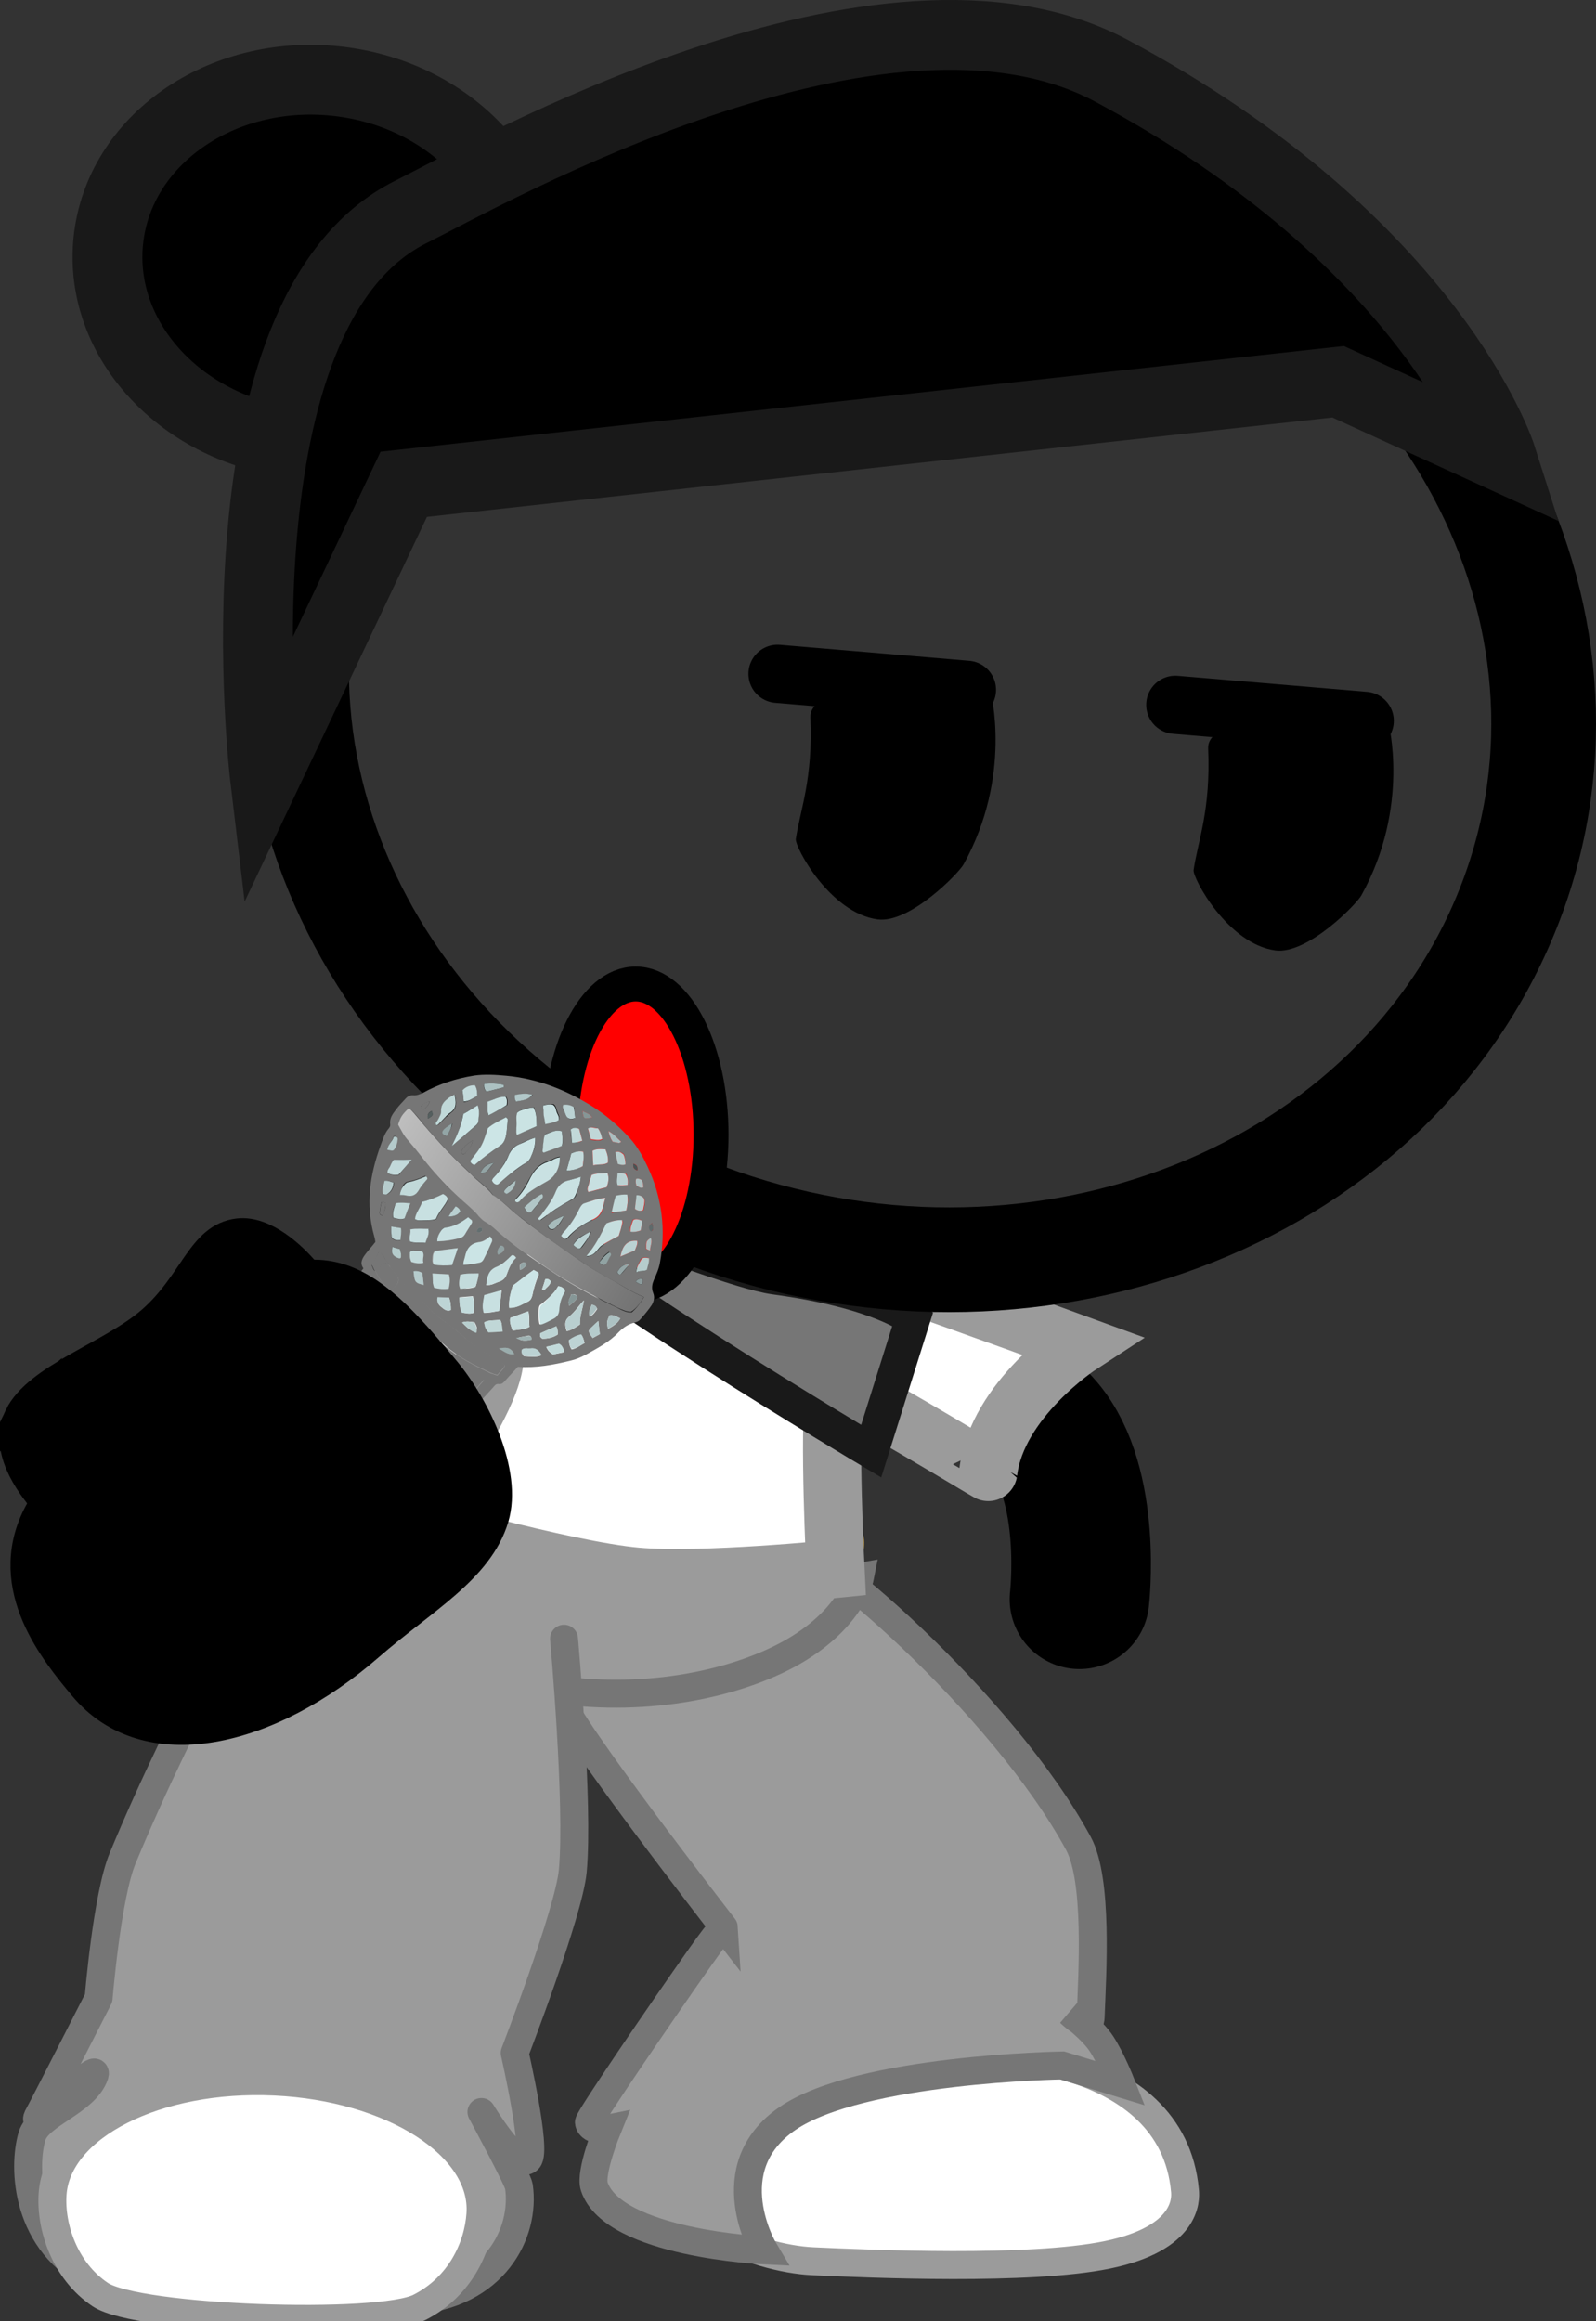 <svg version="1.1" xmlns="http://www.w3.org/2000/svg" xmlns:xlink="http://www.w3.org/1999/xlink" width="68.585" height="99.732" viewBox="0,0,68.585,99.732"><rect x="0" y="0" width="68.585" height="99.732" fill="#333333" stroke="none"/><defs><linearGradient x1="226.26" y1="192.495" x2="237.132" y2="199.439" gradientUnits="userSpaceOnUse" id="color-1"><stop offset="0" stop-color="#bebebe"/><stop offset="1" stop-color="#737373"/></linearGradient></defs><g transform="translate(-209.41,-143.804)"><g data-paper-data="{&quot;isPaintingLayer&quot;:true}" stroke-miterlimit="10" stroke-dasharray="" stroke-dashoffset="0" style="mix-blend-mode: normal"><g><g><g stroke-width="1.2"><path d="M244.894,210.153c0,0 7.827,10.613 8.987,14.653c0.792,2.757 -2.545,7.235 -2.545,7.235c0,0 8.449,-0.164 8.997,5.89c0.031,0.345 0.12,2.044 -3.353,2.756c-3.327,0.682 -10.165,0.387 -12.664,0.27c-1.161,-0.055 -2.974,-0.493 -4.205,-1.358c-1.24,-0.871 -1.288,-2.245 -1.383,-3.014c-0.013,-0.102 3.542,-8.963 3.282,-10.114c-0.131,-0.579 -8.901,-14.67 -8.901,-14.67" fill="#ffffff" fill-rule="evenodd" stroke="#9b9b9b" stroke-linecap="round" stroke-linejoin="round"/><path d="M233.516,216.8c-0.561,-6.205 5.903,-6.71 9.285,-6.86c1.471,-0.066 9.708,7.081 12.953,13.069c0.85,1.569 0.597,5.568 0.524,7.473c-0.026,0.669 -0.888,-0.191 -0.888,-0.191c0,0 0.946,0.697 1.359,1.333c0.426,0.656 0.835,1.696 0.835,1.696l-2.529,-0.772c0,0 -8.679,0.138 -11.801,2.275c-3.121,2.138 -1.004,5.671 -1.004,5.671c0,0 -6.48,-0.298 -7.301,-2.744c-0.202,-0.603 0.564,-2.481 0.564,-2.481c0,0 -0.718,0.148 -0.795,-0.274c-0.025,-0.137 3.092,-4.72 4.808,-7.144c0.981,-1.386 0.99,-1.241 0.99,-1.241c0,0 -6.92,-8.914 -7.001,-9.808z" fill="#9b9b9b" fill-rule="nonzero" stroke="#767676" stroke-linecap="butt" stroke-linejoin="miter"/></g><path d="M222.366,211.352c-0.012,-0.182 1.458,0.355 4.789,0.418c4.394,0.082 11.123,-0.285 13.016,-0.473c4.907,-0.487 5.737,-1.783 5.769,-1.299c0.118,1.79 -2.658,5.105 -8.271,5.287c-2.467,0.08 -7.512,0.679 -10.37,0.049c-3.645,-0.804 -4.866,-2.979 -4.932,-3.982z" fill="#004fd9" fill-rule="nonzero" stroke="#caa551" stroke-width="1.2" stroke-linecap="butt" stroke-linejoin="miter"/><g fill-rule="nonzero" stroke-linecap="butt" stroke-linejoin="miter"><g fill="none" stroke="none" stroke-width="1" font-family="sans-serif" font-weight="normal" font-size="12" text-anchor="start"/><path d="M222.401,209.083c0,0 10.185,2.223 14.979,2.717c4.794,0.494 8.991,-0.247 8.991,-0.247c0,0 -0.336,1.736 -2.836,3.195c-1.935,1.129 -5.405,2.143 -9.519,1.735c-3.748,-0.372 -7.804,-1.368 -9.627,-2.721c-2.762,-2.051 -1.988,-4.679 -1.988,-4.679z" fill="#9b9b9b" stroke="#767676" stroke-width="1.2"/></g><g stroke-width="1.2"><path d="M231.947,214.629c0,0 -3.849,25.823 -4.551,25.909c-2.016,0.245 -13.061,-1.946 -13.061,-1.946l7.1,-25.963" data-paper-data="{&quot;index&quot;:null}" fill="#ffab19" fill-rule="evenodd" stroke="#001026" stroke-linecap="round" stroke-linejoin="round"/><path d="M233.648,214.212c0,0 0.642,7.084 0.376,9.979c-0.163,1.776 -2.497,7.821 -2.497,7.821c0,0 0.963,4.194 0.583,4.575c-0.489,0.49 -2.012,-2.04 -2.012,-2.04c0,0 1.568,2.901 1.61,3.19c0.295,2.017 -1.053,4.666 -4.587,4.918c-3.88,0.276 -10.312,0.588 -13.627,-1.008c-3.002,-1.445 -3.108,-4.723 -2.705,-6.069c0.283,-0.945 2.281,-1.455 2.685,-2.617c0.269,-0.773 -2.989,2.74 -2.4,1.709c0.171,-0.3 2.575,-5.017 2.575,-5.017c0,0 0.357,-4.382 1.029,-6.004c2.701,-6.516 5.972,-11.963 5.972,-11.963" data-paper-data="{&quot;index&quot;:null}" fill="#9b9b9b" fill-rule="evenodd" stroke="#767676" stroke-linecap="round" stroke-linejoin="round"/><path d="M230.054,238.927c-0.097,1.45 -0.891,3.135 -2.612,4.009c-1.728,0.878 -12.115,0.53 -13.721,-0.543c-1.525,-1.019 -2.146,-2.903 -2.051,-4.318c0.195,-2.905 4.468,-5.07 9.545,-4.835c5.077,0.235 9.034,2.781 8.839,5.686z" fill="#ffffff" fill-rule="nonzero" stroke="#9b9b9b" stroke-linecap="butt" stroke-linejoin="miter"/></g></g><g fill="none" fill-rule="nonzero" stroke="none" stroke-width="1" stroke-linecap="butt" stroke-linejoin="miter" font-family="sans-serif" font-weight="normal" font-size="12" text-anchor="start"/></g><path d="M218.926,211.009c1.481,-1.428 20.302,-13.796 20.302,-13.796c0,0 12.115,4.443 15.053,7.929c2.089,2.479 1.517,7.374 1.517,7.374" fill="none" fill-rule="nonzero" stroke="#000000" stroke-width="6" stroke-linecap="round" stroke-linejoin="miter"/><path d="M226.661,209.251c0,0 4.26,-5.489 3.991,-7.338c-0.066,-0.452 -3.884,6.581 -4.335,6.108c-2.154,-2.255 -7.747,-4.507 -7.747,-4.507c0,0 9.809,-5.147 13.97,-7.508c1.149,-0.652 5.693,-0.108 6.015,-0.31c0.417,-0.261 17.273,5.898 17.273,5.898c0,0 -3.578,2.331 -3.95,5.454c-0.003,0.022 -6.569,-3.991 -6.611,-3.643c-0.248,2.084 0.044,7.807 0.044,7.807c0,0 -5.74,0.581 -8.541,0.334c-3.087,-0.272 -10.11,-2.294 -10.11,-2.294z" fill="#ffffff" fill-rule="nonzero" stroke="#9b9b9b" stroke-width="2.5" stroke-linecap="butt" stroke-linejoin="miter"/><path d="M246.847,206.153c0,0 -13.422,-7.957 -15.142,-10.331c-0.799,-1.103 3.126,-0.486 3.126,-0.486c0,0 -1.791,0.184 0.935,1.081c1.629,0.536 5.506,2.063 6.933,2.256c4.561,0.616 5.94,1.782 5.94,1.782z" fill="#767676" fill-rule="nonzero" stroke="#191919" stroke-width="1.5" stroke-linecap="butt" stroke-linejoin="miter"/><path d="M231.975,156.012c-0.452,4.298 -4.827,7.362 -9.772,6.842c-4.945,-0.52 -8.588,-4.426 -8.136,-8.725c0.452,-4.298 4.827,-7.362 9.772,-6.842c4.945,0.52 8.588,4.426 8.136,8.725z" fill="#000000" fill-rule="nonzero" stroke="#191919" stroke-width="3" stroke-linecap="butt" stroke-linejoin="miter"/><g stroke-linejoin="miter"><g data-paper-data="{&quot;index&quot;:null}" stroke-linecap="butt"><path d="M273.86,183.687c-5.441,12.171 -21.005,17.589 -34.763,12.103c-13.758,-5.487 -20.5,-19.801 -15.059,-31.972c5.441,-12.171 21.005,-17.589 34.763,-12.103c13.758,5.487 20.5,19.801 15.059,31.972z" fill="none" fill-rule="nonzero" stroke="#000000" stroke-width="4.5"/><g><g fill-rule="nonzero"><path d="M240.55,153.625l0.008,0.012" data-paper-data="{&quot;index&quot;:null}" fill="#ffab19" stroke="#000000" stroke-width="5"/><g data-paper-data="{&quot;index&quot;:null}" fill="none" stroke="none" stroke-width="1" font-family="sans-serif" font-weight="normal" font-size="12" text-anchor="start"/></g><path d="M240.55,153.625l0.008,0.012" data-paper-data="{&quot;index&quot;:null}" fill="#ffab19" fill-rule="nonzero" stroke="#000000" stroke-width="5"/><path d="M248.17,174.745" fill="#001026" fill-rule="evenodd" stroke="#000000" stroke-width="5"/><g data-paper-data="{&quot;index&quot;:null}" fill="none" fill-rule="nonzero" stroke="none" stroke-width="1" font-family="sans-serif" font-weight="normal" font-size="12" text-anchor="start"/><g data-paper-data="{&quot;index&quot;:null}" fill="none" fill-rule="nonzero" stroke="none" stroke-width="1" font-family="sans-serif" font-weight="normal" font-size="12" text-anchor="start"/></g></g><path d="M266.914,160.207l-40.155,4.406l-5.964,12.585c0,0 -2.387,-19.979 6.27,-24.289c3.302,-1.644 20.311,-11.315 30.127,-6.054c13.827,7.41 16.733,16.56 16.733,16.56z" fill="#000000" fill-rule="nonzero" stroke="#191919" stroke-width="3" stroke-linecap="round"/></g><g fill-rule="nonzero" stroke-linejoin="miter"><path d="M251.974,173.494c0,0 0.964,3.635 -1.158,7.451c-0.212,0.381 -2.315,2.548 -3.696,2.361c-2.047,-0.277 -3.561,-3.118 -3.511,-3.454c0.191,-1.275 0.74,-2.565 0.626,-5.227c-0.082,-1.928 7.739,-1.13 7.739,-1.13z" data-paper-data="{&quot;index&quot;:null}" fill="#000000" stroke="none" stroke-width="0" stroke-linecap="butt"/><path d="M242.823,172.754l8.139,0.688" fill="none" stroke="#000000" stroke-width="2.5" stroke-linecap="round"/></g><g fill-rule="nonzero" stroke-linejoin="miter"><path d="M269.068,174.826c0,0 0.964,3.635 -1.158,7.451c-0.212,0.381 -2.315,2.548 -3.696,2.361c-2.047,-0.277 -3.561,-3.118 -3.511,-3.454c0.191,-1.275 0.74,-2.565 0.626,-5.227c-0.082,-1.928 7.739,-1.13 7.739,-1.13z" data-paper-data="{&quot;index&quot;:null}" fill="#000000" stroke="none" stroke-width="0" stroke-linecap="butt"/><path d="M268.056,174.774l-8.139,-0.688" fill="none" stroke="#000000" stroke-width="2.5" stroke-linecap="round"/></g><path d="M239.966,192.556c0,3.576 -1.449,6.474 -3.237,6.474c-1.788,0 -3.237,-2.899 -3.237,-6.474c0,-3.576 1.449,-6.474 3.237,-6.474c1.788,0 3.237,2.899 3.237,6.474z" fill="#ff0000" fill-rule="nonzero" stroke="#000000" stroke-width="1.5" stroke-linecap="butt" stroke-linejoin="miter"/><g fill-rule="nonzero" stroke-linecap="butt" stroke-linejoin="miter"><g data-paper-data="{&quot;index&quot;:null}" stroke="none" stroke-width="1"><path d="M225.025,198.298c-0.13,-0.183 -0.084,-0.326 -0,-0.482c0.152,-0.234 0.348,-0.429 0.515,-0.649c-0.011,-0.078 -0.021,-0.157 -0.043,-0.222c-0.402,-1.41 -0.182,-2.687 0.266,-3.924c0.096,-0.26 0.177,-0.534 0.358,-0.742c0.034,-0.039 0.065,-0.104 0.057,-0.156c-0.039,-0.287 0.108,-0.456 0.253,-0.651c0.121,-0.169 0.272,-0.312 0.409,-0.467c0.079,-0.091 0.189,-0.156 0.335,-0.142c0.146,0.014 0.282,-0.051 0.406,-0.102c0.671,-0.375 1.412,-0.619 2.208,-0.746c0.451,-0.063 0.901,-0.035 1.366,0.007c1.368,0.124 2.644,0.626 3.839,1.401c0.534,0.355 1.026,0.787 1.472,1.272c0.339,0.367 0.568,0.798 0.771,1.23c0.646,1.372 0.782,2.755 0.535,4.123c-0.043,0.261 -0.154,0.508 -0.265,0.755c-0.069,0.169 -0.111,0.339 -0.03,0.548c0.077,0.183 0.035,0.352 -0.049,0.508c-0.152,0.234 -0.334,0.442 -0.515,0.649c-0.057,0.065 -0.132,0.091 -0.207,0.116c-0.293,0.064 -0.508,0.219 -0.705,0.414c-0.401,0.428 -0.928,0.7 -1.441,0.984c-0.196,0.103 -0.407,0.194 -0.636,0.245c-0.737,0.179 -1.466,0.319 -2.261,0.263c-0.17,0.195 -0.367,0.389 -0.548,0.597c-0.068,0.078 -0.148,0.169 -0.282,0.142c-0.12,-0.014 -0.173,0.077 -0.241,0.155c-0.469,0.506 -0.923,1.026 -1.392,1.532c-1.025,1.143 -2.062,2.298 -3.117,3.414c-1.032,1.09 -2.02,2.22 -3.023,3.337c-0.159,0.182 -0.336,0.324 -0.495,0.506c-0.772,0.883 -1.544,1.766 -2.331,2.636c-0.136,0.156 -0.243,0.338 -0.457,0.402c-0.075,0.026 -0.117,0.104 -0.174,0.169c-0.568,0.649 -1.162,1.298 -1.729,1.948c-0.023,0.026 -0.057,0.065 -0.079,0.091c-0.167,0.221 -0.362,0.233 -0.65,0.14c-0.962,-0.318 -1.76,-0.882 -2.396,-1.694c-0.16,-0.209 -0.297,-0.445 -0.396,-0.693c-0.077,-0.183 -0.046,-0.339 0.052,-0.482c0.296,-0.429 0.577,-0.871 0.884,-1.313c0.22,-0.312 0.481,-0.611 0.656,-0.962c0.381,-0.768 0.952,-1.391 1.378,-2.119c0.247,-0.403 0.453,-0.819 0.714,-1.209c0.285,-0.416 0.528,-0.845 0.786,-1.261c0.475,-0.754 0.991,-1.495 1.45,-2.262c0.582,-1.027 1.223,-2.002 1.865,-2.977c0.216,-0.338 0.433,-0.676 0.649,-1.014c0.349,-0.52 0.71,-1.053 1.059,-1.573c0.197,-0.286 0.353,-0.585 0.551,-0.871c0.194,-0.312 0.409,-0.559 0.629,-0.871zM225.556,198.444c0.111,0.235 0.244,0.445 0.427,0.628c0.285,0.458 0.665,0.838 1.045,1.218c0.473,0.485 1.006,0.931 1.524,1.364c0.593,0.498 1.254,0.828 1.942,1.157c0.082,0.026 0.165,0.053 0.288,0.093c0.091,-0.104 0.182,-0.208 0.272,-0.312c0.023,-0.026 0.031,-0.065 0.05,-0.117c-0.104,-0.092 -0.22,-0.171 -0.347,-0.236c-0.213,-0.118 -0.388,-0.25 -0.601,-0.368c-0.515,-0.316 -0.944,-0.761 -1.425,-1.115c-0.25,-0.197 -0.522,-0.368 -0.75,-0.591c-0.488,-0.498 -1.032,-0.931 -1.475,-1.481c-0.111,-0.144 -0.238,-0.301 -0.349,-0.445c0.009,-0.13 -0.134,-0.209 -0.185,-0.301c-0.055,-0.118 -0.111,-0.235 -0.286,-0.367c-0.043,0.261 -0.236,0.39 -0.312,0.598c0.063,0.079 0.055,0.209 0.182,0.275zM225.766,199.41c-0.241,-0.418 -0.319,-0.51 -0.535,-0.655c-0.121,0.169 -0.231,0.325 -0.353,0.494c-0.079,0.091 -0.077,0.208 -0.021,0.326c0.037,0.078 0.111,0.144 0.148,0.222c0.144,0.288 0.364,0.549 0.613,0.746c0.048,0.157 0.167,0.262 0.286,0.367c0.659,0.603 1.293,1.206 2.009,1.744c0.321,0.236 0.653,0.46 0.982,0.657c0.269,0.145 0.553,0.303 0.868,0.304c0.148,-0.169 0.295,-0.338 0.443,-0.506c-0.142,-0.079 -0.269,-0.145 -0.381,-0.197c-0.508,-0.263 -0.994,-0.553 -1.434,-0.894c-0.571,-0.433 -1.085,-0.931 -1.61,-1.416c-0.253,-0.223 -0.424,-0.511 -0.689,-0.721c-0.055,-0.209 -0.192,-0.353 -0.327,-0.471zM214.979,215.488c0.141,0.262 0.338,0.458 0.558,0.629c0.004,0.026 0.022,0.065 0.037,0.078c0.369,0.302 0.761,0.578 1.191,0.749c0.251,0.106 0.49,0.224 0.764,0.212c0.636,-0.727 1.272,-1.454 1.941,-2.22c-0.483,-0.172 -0.897,-0.422 -1.3,-0.684c-0.358,-0.223 -0.623,-0.525 -0.958,-0.774c-0.119,-0.105 -0.212,-0.21 -0.332,-0.315c-0.122,-0.222 -0.282,-0.432 -0.494,-0.641c-0.341,0.39 -0.539,0.858 -0.827,1.248c-0.285,0.416 -0.554,0.845 -0.827,1.248c0.055,0.209 0.151,0.34 0.248,0.471zM216.888,212.55c0.048,0.157 0.156,0.275 0.275,0.38c0.074,0.157 0.219,0.262 0.342,0.393c0.406,0.38 0.869,0.695 1.34,0.972c0.284,0.158 0.591,0.29 0.913,0.344c0.045,-0.052 0.106,-0.091 0.151,-0.143c0.556,-0.636 1.101,-1.259 1.672,-1.883c0.605,-0.662 1.199,-1.311 1.804,-1.973c0.878,-0.974 1.759,-1.921 2.637,-2.895c0.995,-1.077 1.934,-2.181 2.958,-3.233c0.174,-0.169 0.329,-0.377 0.5,-0.571c-0.209,-0.092 -0.427,-0.146 -0.613,-0.264c-0.624,-0.342 -1.195,-0.775 -1.743,-1.234c-0.477,-0.42 -0.943,-0.852 -1.408,-1.285c-0.171,-0.196 -0.339,-0.367 -0.51,-0.563c-0.051,-0.183 -0.208,-0.275 -0.305,-0.406c-0.111,-0.144 -0.185,-0.301 -0.346,-0.419c-0.143,0.104 -0.204,0.234 -0.269,0.338c-0.506,0.91 -1.142,1.729 -1.693,2.6c-0.357,0.559 -0.714,1.118 -1.056,1.69c-0.475,0.754 -0.923,1.508 -1.386,2.249c-0.376,0.611 -0.752,1.222 -1.143,1.82c-0.41,0.65 -0.824,1.274 -1.249,1.911c-0.38,0.585 -0.771,1.183 -1.147,1.794c0.123,0.131 0.144,0.288 0.275,0.38zM237.081,199.531c-0.43,-0.172 -0.789,-0.395 -1.158,-0.606c-0.385,-0.224 -0.766,-0.421 -1.139,-0.658c-0.358,-0.223 -0.709,-0.486 -1.056,-0.722c-0.362,-0.25 -0.724,-0.499 -1.09,-0.775c-0.336,-0.249 -0.675,-0.525 -1.011,-0.774c-0.339,-0.276 -0.633,-0.603 -1.018,-0.827c-0.245,-0.353 -0.618,-0.59 -0.92,-0.878c-0.305,-0.314 -0.648,-0.616 -0.953,-0.931c-0.29,-0.301 -0.584,-0.629 -0.863,-0.943c-0.294,-0.327 -0.527,-0.694 -0.855,-0.982c-0.302,0.285 -0.382,0.376 -0.467,0.715c0.122,0.222 0.244,0.445 0.419,0.667c0.219,0.262 0.439,0.524 0.662,0.812c0.427,0.537 0.851,1.047 1.373,1.506c0.358,0.315 0.727,0.616 1.039,0.983c0.063,0.079 0.153,0.157 0.265,0.21c0.213,0.118 0.395,0.302 0.574,0.459c0.656,0.577 1.38,1.076 2.101,1.549c0.941,0.644 1.931,1.17 2.955,1.658c0.198,0.105 0.396,0.211 0.618,0.199c0.2,-0.169 0.356,-0.376 0.527,-0.662zM232.409,192.688c-0.267,0.064 -0.474,0.18 -0.696,0.283c-0.199,0.077 -0.351,0.22 -0.427,0.428c-0.172,0.377 -0.399,0.728 -0.687,1.027c-0.023,0.026 -0.042,0.078 -0.053,0.091c0.04,0.104 0.1,0.157 0.209,0.184c0.026,0 0.064,-0.013 0.075,-0.026c0.374,-0.337 0.778,-0.648 1.211,-0.933c0.06,-0.039 0.143,-0.104 0.159,-0.182c0.122,-0.26 0.244,-0.52 0.209,-0.873zM229.8,193.861c0.351,-0.311 0.721,-0.583 1.094,-0.829c0.121,-0.078 0.185,-0.182 0.231,-0.325c0.062,-0.221 0.071,-0.443 0.091,-0.678c0.016,-0.078 0.043,-0.169 -0.07,-0.222c-0.268,0.155 -0.539,0.284 -0.776,0.466c-0.223,0.768 -0.223,0.768 -0.753,1.405c0.011,0.078 0.059,0.144 0.182,0.183zM232.344,198.373c-0.264,0.181 -0.513,0.376 -0.762,0.57c-0.06,0.039 -0.121,0.078 -0.151,0.143c-0.077,0.3 -0.169,0.586 -0.138,0.912c0.315,0.002 0.53,-0.154 0.779,-0.257c0.124,-0.052 0.177,-0.143 0.212,-0.273c0.062,-0.313 0.155,-0.599 0.273,-0.885c0.011,-0.013 -0.007,-0.052 -0.014,-0.104c-0.056,-0.026 -0.127,-0.066 -0.198,-0.105zM235.425,195.271c-0.375,0.037 -0.635,0.153 -0.91,0.256c-0.098,0.052 -0.14,0.13 -0.182,0.208c-0.183,0.39 -0.411,0.741 -0.71,1.053c-0.034,0.039 -0.053,0.091 -0.087,0.13c0.153,0.157 0.194,0.171 0.285,0.067c0.295,-0.338 0.654,-0.597 1.064,-0.764c0.248,-0.103 0.37,-0.272 0.443,-0.506c0.02,-0.143 0.043,-0.261 0.097,-0.443zM231.548,195.422c0.075,0.066 0.135,0.027 0.18,-0.025c0.318,-0.364 0.744,-0.609 1.17,-0.855c0.339,-0.207 0.541,-0.558 0.567,-1.04c-0.207,0.025 -0.335,0.142 -0.512,0.193c-0.365,0.116 -0.58,0.362 -0.748,0.674c-0.19,0.338 -0.365,0.689 -0.645,0.949c-0.019,0.052 -0.016,0.078 -0.012,0.104zM234.37,194.366c-0.226,0.077 -0.391,0.115 -0.542,0.167c-0.252,0.077 -0.403,0.22 -0.502,0.454c-0.126,0.325 -0.324,0.611 -0.536,0.884c-0.065,0.104 -0.155,0.208 -0.235,0.299c0.063,0.079 0.112,0.053 0.135,0.027c0.404,-0.311 0.822,-0.609 1.289,-0.841c0.072,-0.052 0.132,-0.091 0.174,-0.169c0.084,-0.247 0.184,-0.482 0.216,-0.82zM233.396,199.069c-0.156,0.299 -0.405,0.494 -0.639,0.701c-0.057,0.065 -0.147,0.078 -0.174,0.169c-0.046,0.143 -0.049,0.508 0.013,0.769c0.218,-0.038 0.384,-0.168 0.568,-0.258c0.147,-0.078 0.223,-0.195 0.239,-0.364c0.04,-0.287 0.109,-0.547 0.246,-0.794c0.011,-0.013 0.004,-0.065 0.001,-0.091c-0.048,-0.065 -0.108,-0.118 -0.254,-0.132zM227.548,195.441c-0.069,0.26 -0.277,0.468 -0.291,0.755c0.116,0.079 0.217,0.053 0.322,0.054c0.195,-0.012 0.383,0.015 0.582,-0.062c0.115,-0.312 0.372,-0.546 0.513,-0.858c-0.04,-0.104 -0.115,-0.17 -0.212,-0.21c-0.282,0.142 -0.583,0.245 -0.914,0.322zM230.467,196.929c-0.143,0.104 -0.287,0.207 -0.441,0.233c-0.372,0.063 -0.55,0.297 -0.624,0.623c-0.023,0.117 -0.092,0.195 -0.07,0.352c0.263,0.001 0.492,-0.05 0.721,-0.101c0.064,-0.013 0.109,-0.065 0.151,-0.143c0.111,-0.247 0.225,-0.468 0.336,-0.716c0.034,-0.039 0.05,-0.117 -0.073,-0.248zM229.528,196.103c-0.309,0.233 -0.626,0.414 -1.001,0.452c-0.079,-0 -0.109,0.065 -0.155,0.117c-0.087,0.13 -0.16,0.273 -0.172,0.469c0.368,0.002 0.661,-0.062 0.965,-0.139c0.101,-0.026 0.173,-0.077 0.226,-0.168c0.095,-0.169 0.205,-0.325 0.3,-0.494c0.011,-0.013 0.004,-0.065 0.001,-0.091c-0.045,-0.039 -0.089,-0.079 -0.164,-0.144zM236.001,196.904c0.054,-0.182 0.119,-0.378 0.173,-0.56c-0.004,-0.026 -0.007,-0.052 -0.014,-0.104c-0.266,-0.027 -0.492,0.05 -0.676,0.14c-0.248,0.494 -0.472,0.963 -0.859,1.404c0.39,-0.024 0.468,-0.324 0.66,-0.453c0.226,-0.168 0.471,-0.298 0.716,-0.427zM232.473,192.192c-0.013,-0.287 0.004,-0.548 -0.125,-0.822c-0.139,0.038 -0.27,0.038 -0.383,0.076c-0.113,0.039 -0.241,0.064 -0.32,0.155c-0.057,0.156 -0.021,0.326 -0.026,0.482c-0.005,0.156 -0.051,0.3 0.011,0.47c0.286,-0.116 0.546,-0.232 0.843,-0.361zM228.823,193.048c0.4,-0.337 0.729,-0.622 1.057,-0.908c0.023,-0.026 0.072,-0.052 0.065,-0.104c0.021,-0.235 0.094,-0.469 -0.021,-0.73c-0.219,0.129 -0.426,0.246 -0.618,0.375c-0.067,0.469 -0.247,0.886 -0.483,1.367zM230.305,199.015c0.214,0.027 0.357,-0.076 0.507,-0.128c0.177,-0.051 0.309,-0.142 0.374,-0.337c0.096,-0.26 0.192,-0.521 0.403,-0.702c-0.082,-0.118 -0.153,-0.157 -0.221,-0.079c-0.185,0.182 -0.382,0.376 -0.619,0.466c-0.335,0.142 -0.386,0.442 -0.445,0.78zM229.079,197.431c-0.387,0.05 -0.698,0.075 -0.995,0.112c-0.079,0.091 -0.08,0.182 -0.096,0.26c-0.001,0.091 -0.039,0.195 0.043,0.313c0.255,0.04 0.517,0.042 0.776,0.017c0.103,-0.208 0.179,-0.416 0.272,-0.703zM230.863,200.126c0.036,-0.313 0.064,-0.587 0.104,-0.873c-0.252,0.077 -0.493,0.141 -0.733,0.205c-0.043,0.261 -0.105,0.482 -0.028,0.756c0.236,0.001 0.439,-0.05 0.657,-0.088zM233.552,192.406c-0.247,-0.079 -0.439,0.05 -0.642,0.101c-0.064,0.013 -0.106,0.091 -0.11,0.156c-0.024,0.209 -0.052,0.391 -0.065,0.586c-0.011,0.013 0.018,0.039 0.048,0.065c0.263,-0.09 0.523,-0.206 0.786,-0.296c0.039,-0.195 0.011,-0.404 -0.018,-0.613zM235.481,194.815c0.065,-0.195 0.119,-0.378 0.035,-0.613c-0.221,0.012 -0.473,-0.002 -0.683,0.088c-0.035,0.13 -0.099,0.234 -0.108,0.365c-0.023,0.117 -0.129,0.208 -0.029,0.365c0.267,-0.064 0.534,-0.128 0.786,-0.205zM231.337,200.428c-0.043,0.169 0.035,0.352 0.101,0.548c0.256,-0.051 0.507,-0.037 0.725,-0.166c-0.028,-0.209 0.022,-0.417 -0.051,-0.665c-0.263,0.09 -0.512,0.193 -0.775,0.283zM234.502,199.675c-0.219,0.221 -0.39,0.507 -0.639,0.701c-0.2,0.169 -0.187,0.364 -0.099,0.625c0.229,-0.051 0.384,-0.168 0.565,-0.284c-0.012,-0.378 0.129,-0.691 0.173,-1.042zM228.147,192.132c0.071,0.039 0.105,0.001 0.139,-0.038c0.163,-0.156 0.321,-0.337 0.499,-0.48c0.275,-0.194 0.24,-0.455 0.171,-0.769c-0.109,0.065 -0.196,0.103 -0.268,0.155c-0.181,0.117 -0.321,0.246 -0.311,0.507c-0.005,0.156 -0.077,0.3 -0.138,0.43c-0.06,0.039 -0.147,0.078 -0.092,0.195zM226.59,195.15c0.12,0.014 0.21,0.001 0.289,0.001c0.24,0.027 0.387,-0.05 0.493,-0.232c0.084,-0.156 0.224,-0.286 0.322,-0.429c0.034,-0.039 0.083,-0.065 -0.01,-0.17c-0.234,0.116 -0.497,0.206 -0.779,0.257c-0.064,0.013 -0.121,0.078 -0.166,0.13c-0.061,0.13 -0.111,0.247 -0.15,0.443zM229.843,199.091c0.054,-0.182 0.134,-0.364 0.132,-0.573c-0.274,0.012 -0.54,-0.016 -0.792,0.061c-0.024,0.209 -0.093,0.378 0.003,0.6c0.221,-0.012 0.446,0.002 0.657,-0.088zM233.756,194.103c0.274,-0.012 0.5,-0.089 0.695,-0.192c0.024,-0.209 0.052,-0.391 0.02,-0.626c-0.187,-0.027 -0.353,0.011 -0.515,0.076c-0.058,0.247 -0.131,0.482 -0.201,0.742zM227.994,198.521c0.01,0.17 -0.002,0.274 0.027,0.391c0.011,0.078 0.033,0.144 0.055,0.209c0.206,0.066 0.419,0.093 0.622,0.042c0.039,-0.195 0.078,-0.391 0.008,-0.613c-0.236,-0.001 -0.45,-0.028 -0.713,-0.03zM227.104,193.627c-0.3,0.012 -0.51,0.011 -0.758,0.022c-0.06,0.039 -0.125,0.143 -0.148,0.26c-0.038,0.104 -0.148,0.169 -0.115,0.312c0.168,0.079 0.314,0.093 0.468,0.068c0.167,-0.221 0.337,-0.416 0.553,-0.662zM232.746,191.307c0.018,0.131 0.036,0.261 0.053,0.392c0.018,0.131 0.047,0.248 0.065,0.378c0.229,-0.051 0.424,-0.063 0.579,-0.18c0.023,-0.117 -0.043,-0.222 -0.084,-0.326c-0.04,-0.104 -0.047,-0.248 -0.163,-0.327c-0.169,0.012 -0.315,-0.002 -0.451,0.063zM229.76,200.212c-0.006,-0.235 0.056,-0.456 -0.032,-0.717c-0.195,0.012 -0.375,0.037 -0.571,0.049c0.006,0.235 -0.007,0.43 0.115,0.653c0.161,0.027 0.3,0.08 0.488,0.015zM230.401,191.726c0.294,-0.155 0.55,-0.297 0.806,-0.439c0.009,-0.13 0.032,-0.248 -0.05,-0.365c-0.289,-0.001 -0.522,0.115 -0.771,0.218c-0.009,0.13 -0.017,0.261 0.001,0.391c-0.031,0.065 -0.012,0.104 0.014,0.196zM227.697,197.203c0.035,-0.222 0.172,-0.377 0.143,-0.586c-0.278,-0.014 -0.529,-0.029 -0.784,0.022c0.025,0.183 -0.089,0.313 -0.008,0.522c0.206,0.066 0.398,0.028 0.649,0.042zM236.367,195.159c-0.172,-0.014 -0.341,-0.002 -0.492,0.05c-0.047,0.235 -0.108,0.456 -0.178,0.716c0.214,-0.064 0.395,-0.089 0.627,-0.114c0.047,-0.235 0.097,-0.443 0.042,-0.652zM226.415,195.501c-0.088,0.221 -0.168,0.403 -0.11,0.638c0.176,0.04 0.326,0.08 0.476,0.028c0.077,-0.208 0.168,-0.403 0.253,-0.651c-0.214,-0.027 -0.412,-0.041 -0.619,-0.016zM234.906,193.873c0.241,-0.064 0.473,0.002 0.627,-0.114c0.024,-0.209 -0.027,-0.391 -0.104,-0.574c-0.199,-0.014 -0.386,-0.041 -0.556,0.062c0.014,0.196 0.012,0.378 0.033,0.626zM231.01,201.014c-0.025,-0.183 -0.02,-0.339 -0.109,-0.509c-0.229,0.051 -0.473,-0.002 -0.68,0.114c0.01,0.17 0.054,0.3 0.177,0.431c0.21,0.001 0.417,-0.024 0.612,-0.036zM229.92,190.889c0.001,-0.183 -0.028,-0.3 -0.098,-0.431c-0.195,0.012 -0.398,0.063 -0.534,0.219c0.021,0.157 0.043,0.313 0.053,0.483c0.244,-0.038 0.395,-0.181 0.58,-0.271zM234.53,201.513c-0.033,-0.144 -0.062,-0.261 -0.14,-0.353c-0.203,0.051 -0.376,0.129 -0.531,0.245c0.006,0.143 0.036,0.261 0.117,0.379c0.218,-0.038 0.369,-0.181 0.554,-0.271zM228.212,199.539c-0.047,0.234 0.061,0.352 0.207,0.457c0.104,0.092 0.231,0.158 0.367,0.093c0.001,-0.183 -0.009,-0.352 -0.086,-0.535c-0.172,-0.014 -0.33,-0.015 -0.488,-0.015zM236.691,197.534c0.057,-0.156 0.148,-0.26 0.101,-0.417c-0.491,-0.042 -0.632,0.271 -0.722,0.675c0.211,-0.09 0.41,-0.168 0.621,-0.258zM227.086,198.021c0.18,0.066 0.326,0.08 0.517,0.042c-0.048,-0.157 0.051,-0.3 -0.023,-0.457c-0.101,-0.066 -0.176,-0.04 -0.27,-0.054c-0.105,-0.001 -0.202,-0.04 -0.282,0.051c-0.009,0.13 -0.017,0.261 0.057,0.418zM231.936,195.672c0.096,0.222 0.208,0.275 0.325,0.171c0.163,-0.156 0.295,-0.338 0.417,-0.507c0.045,-0.052 0.087,-0.13 0.021,-0.235c-0.279,0.168 -0.528,0.363 -0.762,0.57zM231.838,201.787c-0.038,0.104 -0.013,0.196 0.065,0.287c0.251,0.014 0.521,0.068 0.769,-0.035c-0.111,-0.235 -0.268,-0.327 -0.486,-0.289c-0.105,-0.001 -0.229,-0.04 -0.349,0.037zM234.047,197.299c0.209,0.184 0.276,0.197 0.378,0.08c0.144,-0.195 0.299,-0.403 0.384,-0.65c-0.324,0.129 -0.621,0.258 -0.762,0.57zM235.122,200.564c-0.106,0.091 -0.185,0.182 -0.28,0.259c-0.174,0.169 -0.174,0.169 0.038,0.47c0.109,-0.065 0.245,-0.129 0.305,-0.168c-0.028,-0.209 -0.038,-0.378 -0.063,-0.561zM235.11,192.284c-0.146,-0.014 -0.303,-0.106 -0.428,0.037c0.033,0.144 0.092,0.287 0.128,0.457c0.172,0.014 0.349,0.054 0.484,-0.011c-0.048,-0.157 -0.069,-0.313 -0.184,-0.483zM233.316,200.79c-0.222,0.103 -0.459,0.193 -0.681,0.297c-0.027,0.091 -0.028,0.182 0.084,0.235c0.236,0.001 0.466,-0.05 0.658,-0.179c0.009,-0.13 -0.006,-0.235 -0.061,-0.352zM236.697,195.747c0.116,0.079 0.236,0.092 0.363,0.067c0.016,-0.078 0.031,-0.156 0.047,-0.235c0.012,-0.104 0.039,-0.195 -0.028,-0.3c-0.089,-0.079 -0.187,-0.118 -0.303,-0.106c-0.028,0.182 -0.052,0.391 -0.079,0.573zM233.987,192.904c0.172,0.014 0.312,-0.025 0.447,-0.089c-0.051,-0.183 -0.087,-0.353 -0.135,-0.509c-0.153,-0.066 -0.281,-0.041 -0.364,0.024c0.014,0.196 0.027,0.391 0.052,0.574zM236.941,196.674c0.023,-0.117 0.047,-0.234 0.055,-0.365c-0.004,-0.026 -0.033,-0.052 -0.052,-0.092c-0.094,-0.014 -0.206,-0.066 -0.341,-0.002c-0.046,0.143 -0.13,0.299 -0.116,0.495c0.176,0.04 0.304,0.014 0.454,-0.037zM236.755,198.486c0.14,-0.13 0.327,-0.011 0.44,-0.141c0.031,-0.156 0.118,-0.286 0.09,-0.495c-0.161,-0.027 -0.307,-0.041 -0.365,0.116c-0.057,0.156 -0.175,0.26 -0.165,0.521zM233.179,202.002c0.139,-0.038 0.293,-0.064 0.421,-0.089c0.026,0 0.034,-0.039 0.057,-0.065c-0.052,-0.092 -0.07,-0.222 -0.238,-0.301c-0.165,0.038 -0.342,0.09 -0.534,0.128c0.059,0.144 0.137,0.235 0.294,0.327zM234.13,191.835c-0.021,-0.157 -0.031,-0.326 -0.049,-0.457c-0.168,-0.079 -0.314,-0.093 -0.446,-0.093c-0.065,0.104 0.028,0.209 0.054,0.3c0.026,0.091 0.04,0.196 0.156,0.275c0.082,0.026 0.176,0.04 0.285,-0.025zM226.224,196.504c-0.005,0.156 -0.002,0.274 0.001,0.391c-0.008,0.039 0.026,0.091 0.029,0.118c0.104,0.092 0.224,0.105 0.352,0.08c0.016,-0.169 0.047,-0.326 0.023,-0.508c-0.123,-0.04 -0.243,-0.053 -0.405,-0.08zM235.536,200.905c0.207,-0.116 0.414,-0.233 0.529,-0.454c-0.168,-0.079 -0.299,-0.171 -0.464,-0.133c-0.118,0.286 -0.118,0.286 -0.064,0.587zM227.181,198.426c0.038,0.47 0.053,0.483 0.435,0.589c-0.01,-0.17 -0.046,-0.339 -0.056,-0.509c-0.116,-0.079 -0.236,-0.092 -0.378,-0.08zM236.385,194.715c0.016,-0.169 0.01,-0.313 -0.064,-0.47c-0.041,-0.013 -0.109,-0.027 -0.176,-0.04c-0.053,-0 -0.116,0.012 -0.169,0.012c-0.016,0.169 -0.059,0.339 0.004,0.509c0.123,0.04 0.266,0.027 0.405,-0.011zM225.863,195.107c0.067,0.013 0.161,0.027 0.21,0.001c0.17,-0.103 0.253,-0.26 0.274,-0.494c-0.135,-0.027 -0.277,-0.106 -0.39,-0.067c-0.054,0.182 -0.164,0.338 -0.094,0.56zM231.063,190.516c-0.004,-0.026 -0.007,-0.052 -0.014,-0.104c-0.285,-0.067 -0.559,-0.055 -0.833,-0.043c-0.035,0.13 -0.009,0.222 0.099,0.34c0.241,-0.064 0.496,-0.115 0.748,-0.192zM233.652,196.032c-0.26,0.116 -0.523,0.206 -0.701,0.44c-0.011,0.013 0.026,0.091 0.055,0.118c0.075,0.066 0.18,0.066 0.236,0.001c0.192,-0.129 0.31,-0.325 0.409,-0.559zM236.291,193.828c-0.006,-0.143 -0.013,-0.287 -0.072,-0.431c-0.104,-0.092 -0.202,-0.131 -0.356,-0.106c0.036,0.17 0.061,0.352 0.109,0.509c0.112,0.053 0.206,0.066 0.319,0.028zM229.265,200.627c0.197,0.197 0.365,0.367 0.623,0.433c0.057,-0.156 -0.001,-0.3 -0.087,-0.444c-0.187,-0.027 -0.348,-0.054 -0.537,0.01zM226.05,193.204c0.202,0.04 0.229,0.04 0.263,0.001c0.128,-0.117 0.156,-0.299 0.172,-0.469c0.004,-0.065 -0.059,-0.144 -0.172,-0.105c-0.013,0.196 -0.22,0.312 -0.263,0.573zM231.58,191.132c0.256,-0.051 0.515,-0.076 0.722,-0.283c-0.288,-0.093 -0.529,-0.029 -0.747,0.009c-0.042,0.078 -0.02,0.143 0.024,0.274zM226.591,197.471c-0.109,-0.027 -0.206,-0.066 -0.314,-0.093c-0.028,0.182 -0.018,0.352 0.18,0.457c0.056,0.026 0.112,0.053 0.172,0.014c0.038,-0.104 0.009,-0.222 -0.038,-0.378zM235.16,198.048c0.134,0.118 0.216,0.145 0.292,0.028c0.065,-0.104 0.129,-0.208 0.179,-0.325c0.019,-0.052 0.023,-0.117 -0.048,-0.157c-0.181,0.116 -0.306,0.259 -0.424,0.454zM229.722,192.805c-0.207,0.116 -0.385,0.259 -0.488,0.467c-0.011,0.013 0.026,0.091 0.04,0.104c0.03,0.026 0.094,0.013 0.116,-0.012c0.133,-0.182 0.299,-0.312 0.331,-0.559zM228.62,192.617c0.069,-0.169 0.194,-0.312 0.229,-0.534c-0.222,0.103 -0.377,0.22 -0.4,0.337c-0.038,0.104 0.021,0.157 0.171,0.196zM230.847,201.743c0.213,0.118 0.422,0.302 0.662,0.238c-0.178,-0.34 -0.418,-0.276 -0.662,-0.238zM232.705,199.196c0.03,0.026 0.056,0.026 0.086,0.053c0.099,-0.143 0.26,-0.207 0.288,-0.39c-0.078,-0.092 -0.134,-0.118 -0.236,-0.092c-0.035,0.13 -0.081,0.273 -0.138,0.43zM231.57,194.522c-0.204,0.142 -0.358,0.259 -0.48,0.428c-0.023,0.026 -0.016,0.078 0.029,0.117c0.015,0.013 0.056,0.026 0.082,0.026c0.207,-0.116 0.343,-0.272 0.368,-0.572zM225.98,195.486c-0.112,-0.053 -0.18,-0.066 -0.184,-0.001c-0.035,0.13 -0.055,0.274 -0.074,0.417c-0.001,0.091 0.044,0.131 0.134,0.118c0.08,-0.182 0.138,-0.338 0.124,-0.534zM235.739,192.86c0.094,0.014 0.176,0.04 0.27,0.053c0.026,0 0.049,-0.026 0.098,-0.052c-0.179,-0.157 -0.309,-0.341 -0.548,-0.459c0.036,0.17 0.065,0.287 0.18,0.457zM228.991,195.631c-0.099,0.143 -0.186,0.273 -0.307,0.442c0.263,0.001 0.41,-0.076 0.508,-0.219c-0.04,-0.105 -0.074,-0.157 -0.201,-0.223zM233.956,199.424c-0.02,0.143 -0.175,0.26 -0.079,0.482c0.317,-0.272 0.374,-0.337 0.322,-0.429c-0.075,-0.066 -0.142,-0.079 -0.243,-0.053zM230.652,193.761c-0.349,0.037 -0.485,0.193 -0.596,0.44c0.345,0.028 0.385,-0.259 0.596,-0.44zM236.491,198.093c-0.323,0.038 -0.448,0.18 -0.554,0.362c-0.011,0.013 0.007,0.052 0.037,0.078c0.045,0.039 0.097,0.04 0.12,0.014c0.128,-0.117 0.227,-0.26 0.397,-0.454zM234.842,199.859c-0.057,0.156 -0.156,0.299 -0.086,0.521c0.158,-0.091 0.246,-0.22 0.321,-0.337c-0.055,-0.118 -0.126,-0.157 -0.235,-0.184zM237.347,197.537c-0.002,-0.209 0.123,-0.351 0.019,-0.535c-0.204,0.142 -0.204,0.142 -0.199,0.468c0.041,0.013 0.082,0.026 0.18,0.066zM231.586,201.29c0.243,0.145 0.449,0.12 0.652,0.068c0.023,-0.117 -0.036,-0.17 -0.115,-0.17c-0.165,0.038 -0.346,0.064 -0.537,0.102zM236.757,194.743c0.101,0.066 0.187,0.118 0.3,0.08c-0.003,-0.117 -0.006,-0.235 -0.084,-0.326c-0.086,-0.053 -0.153,-0.066 -0.229,-0.04c-0.027,0.091 -0.016,0.169 0.013,0.287zM230.81,197.713c0.136,-0.065 0.234,-0.116 0.272,-0.22c0.008,-0.039 -0.011,-0.078 -0.029,-0.118c-0.045,-0.039 -0.127,-0.066 -0.146,-0.014c-0.068,0.078 -0.148,0.169 -0.096,0.352zM234.862,191.813c-0.1,-0.157 -0.276,-0.197 -0.418,-0.276c0.031,0.326 0.061,0.352 0.418,0.276zM227.797,191.869c0.23,-0.142 0.23,-0.142 0.164,-0.338c-0.098,0.052 -0.207,0.116 -0.164,0.338zM232.026,198.163c-0.026,-0.091 -0.07,-0.131 -0.108,-0.118c-0.165,0.038 -0.185,0.09 -0.153,0.325c0.124,-0.052 0.192,-0.129 0.26,-0.207zM237.027,198.748c-0.131,-0.001 -0.248,0.012 -0.297,0.129c0.273,0.171 0.31,0.158 0.297,-0.129zM227.881,191.14c-0.169,0.012 -0.275,0.103 -0.369,0.181c-0.045,0.052 -0.035,0.13 0.1,0.157c0.094,-0.078 0.2,-0.169 0.269,-0.338zM237.435,196.351c-0.143,0.104 -0.155,0.208 -0.059,0.339c0,0 0.041,0.013 0.053,0c0.083,-0.065 0.039,-0.195 0.006,-0.339zM229.902,196.731c0.112,0.053 0.187,0.027 0.218,-0.038c0.023,-0.026 0.016,-0.078 -0.003,-0.117c-0.018,-0.039 -0.086,-0.053 -0.109,-0.027c-0.049,0.026 -0.094,0.078 -0.106,0.182zM236.629,193.804c-0.02,0.143 0.006,0.235 0.17,0.288c0.016,-0.169 -0.021,-0.248 -0.17,-0.288z" fill="#767676"/><path d="M225.727,201.144c0.466,0.433 0.931,0.865 1.408,1.285c0.537,0.472 1.119,0.892 1.743,1.234c0.198,0.105 0.389,0.158 0.613,0.264c-0.182,0.208 -0.326,0.403 -0.5,0.571c-1.013,1.038 -1.963,2.155 -2.958,3.233c-0.893,0.961 -1.759,1.921 -2.637,2.895c-0.605,0.662 -1.199,1.311 -1.804,1.973c-0.571,0.623 -1.101,1.26 -1.672,1.883c-0.045,0.052 -0.091,0.104 -0.151,0.143c-0.334,-0.041 -0.614,-0.173 -0.913,-0.344c-0.471,-0.276 -0.933,-0.591 -1.34,-0.972c-0.134,-0.118 -0.28,-0.223 -0.342,-0.393c0.157,0.092 0.272,0.262 0.493,0.341c0.077,-0.3 0.315,-0.481 0.482,-0.702c0.011,-0.013 0.023,-0.026 0.008,-0.039c0.187,-0.455 0.517,-0.832 0.76,-1.261c0.084,-0.156 0.123,-0.351 0.266,-0.455c0.257,-0.233 0.338,-0.598 0.595,-0.832c0.011,-0.013 0.019,-0.052 0.042,-0.078c0.171,-0.286 0.316,-0.572 0.517,-0.832c0.25,-0.286 0.358,-0.65 0.637,-0.91c0.058,-0.247 0.236,-0.39 0.38,-0.585c0.023,-0.026 0.034,-0.039 0.057,-0.065c0.108,-0.365 0.406,-0.585 0.573,-0.897c0.167,-0.312 0.436,-0.559 0.618,-0.858c0.216,-0.338 0.377,-0.702 0.694,-0.975c0.023,-0.026 0.057,-0.065 0.065,-0.104c0.035,-0.222 0.216,-0.338 0.338,-0.507c0.068,-0.078 0.162,-0.156 0.201,-0.26c0.043,-0.169 0.148,-0.26 0.25,-0.377c0.057,-0.065 0.128,-0.117 0.144,-0.195c0.058,-0.247 0.247,-0.403 0.394,-0.572c0.057,-0.065 0.128,-0.117 0.144,-0.195c0.05,-0.208 0.19,-0.338 0.315,-0.481c0.204,-0.234 0.304,-0.559 0.524,-0.78c0.049,-0.026 0.038,-0.104 0.057,-0.156z" fill="#87d7dc"/><path d="M225.727,201.144c-0.019,0.052 -0.008,0.13 -0.043,0.169c-0.219,0.221 -0.334,0.533 -0.524,0.78c-0.125,0.143 -0.265,0.273 -0.315,0.481c-0.016,0.078 -0.087,0.13 -0.144,0.195c-0.148,0.169 -0.321,0.337 -0.395,0.572c-0.016,0.078 -0.102,0.117 -0.144,0.195c-0.102,0.117 -0.193,0.221 -0.25,0.377c-0.038,0.104 -0.133,0.182 -0.201,0.26c-0.121,0.169 -0.302,0.285 -0.338,0.507c-0.008,0.039 -0.042,0.078 -0.065,0.104c-0.306,0.259 -0.478,0.637 -0.694,0.975c-0.194,0.312 -0.462,0.558 -0.618,0.858c-0.167,0.312 -0.465,0.532 -0.573,0.897c0.004,0.026 -0.034,0.039 -0.057,0.065c-0.148,0.169 -0.321,0.337 -0.38,0.585c-0.295,0.246 -0.402,0.611 -0.637,0.91c-0.216,0.247 -0.346,0.546 -0.517,0.832c-0.023,0.026 -0.019,0.052 -0.042,0.078c-0.257,0.233 -0.338,0.598 -0.595,0.832c-0.14,0.13 -0.167,0.312 -0.266,0.455c-0.258,0.416 -0.573,0.806 -0.76,1.261c-0.011,0.013 -0.008,0.039 -0.008,0.039c-0.167,0.221 -0.405,0.402 -0.482,0.702c-0.206,-0.066 -0.31,-0.249 -0.493,-0.341c-0.119,-0.105 -0.238,-0.21 -0.275,-0.38c0.068,-0.078 0.162,-0.156 0.201,-0.26c0.134,-0.364 0.387,-0.624 0.596,-0.923c0.209,-0.299 0.343,-0.663 0.637,-0.91c0.058,-0.247 0.236,-0.39 0.38,-0.585c0.023,-0.026 0.057,-0.065 0.065,-0.104c0.028,-0.182 0.171,-0.286 0.258,-0.416c0.057,-0.065 0.114,-0.13 0.144,-0.195c0.175,-0.351 0.377,-0.702 0.638,-1.001c0.034,-0.039 0.094,-0.078 0.087,-0.13c0.039,-0.195 0.167,-0.312 0.281,-0.442c0.14,-0.13 0.149,-0.351 0.3,-0.494c0.197,-0.195 0.292,-0.455 0.444,-0.689c0.22,-0.312 0.369,-0.663 0.63,-0.962c0.045,-0.052 0.117,-0.104 0.121,-0.169c0.031,-0.156 0.148,-0.26 0.236,-0.39c0.091,-0.104 0.167,-0.221 0.216,-0.338c0.088,-0.221 0.206,-0.416 0.365,-0.598c0.224,-0.286 0.358,-0.65 0.652,-0.897c0.023,-0.026 0.042,-0.078 0.065,-0.104c0.194,-0.312 0.372,-0.637 0.596,-0.923c0.25,-0.286 0.38,-0.676 0.66,-0.936c0.034,-0.039 0.038,-0.104 0.057,-0.156c0.118,-0.195 0.262,-0.39 0.454,-0.519c0.086,0.053 0.146,0.105 0.217,0.145c0.175,0.223 0.331,0.406 0.513,0.589z" fill="#b0eef2"/><path d="M237.081,199.531c-0.171,0.286 -0.326,0.494 -0.556,0.636c-0.21,-0.001 -0.408,-0.106 -0.618,-0.199c-1.013,-0.5 -2.015,-1.014 -2.955,-1.658c-0.709,-0.486 -1.433,-0.985 -2.101,-1.549c-0.179,-0.157 -0.361,-0.341 -0.574,-0.459c-0.086,-0.053 -0.175,-0.131 -0.265,-0.21c-0.312,-0.367 -0.693,-0.655 -1.039,-0.983c-0.496,-0.459 -0.946,-0.97 -1.373,-1.506c-0.208,-0.275 -0.427,-0.537 -0.662,-0.812c-0.186,-0.21 -0.297,-0.445 -0.419,-0.667c0.1,-0.326 0.165,-0.43 0.467,-0.715c0.317,0.301 0.562,0.655 0.855,0.982c0.279,0.314 0.573,0.642 0.863,0.943c0.305,0.314 0.637,0.629 0.953,0.931c0.29,0.301 0.664,0.538 0.92,0.878c0.385,0.224 0.679,0.551 1.018,0.827c0.324,0.262 0.675,0.525 1.011,0.774c0.351,0.263 0.713,0.512 1.09,0.775c0.347,0.236 0.698,0.499 1.056,0.722c0.373,0.237 0.755,0.434 1.139,0.658c0.4,0.237 0.758,0.46 1.188,0.632z" fill="url(#color-1)"/><path d="M225.217,200.581c-0.071,-0.039 -0.131,-0.092 -0.216,-0.144c-0.192,0.129 -0.34,0.298 -0.454,0.519c-0.019,0.052 -0.023,0.117 -0.057,0.156c-0.28,0.259 -0.425,0.637 -0.66,0.936c-0.238,0.273 -0.402,0.611 -0.596,0.923c-0.023,0.026 -0.042,0.078 -0.065,0.104c-0.295,0.246 -0.402,0.611 -0.652,0.897c-0.148,0.169 -0.277,0.377 -0.365,0.598c-0.061,0.13 -0.137,0.247 -0.216,0.338c-0.102,0.117 -0.208,0.208 -0.236,0.39c-0.004,0.065 -0.076,0.117 -0.121,0.169c-0.25,0.286 -0.41,0.65 -0.63,0.962c-0.152,0.234 -0.248,0.494 -0.444,0.689c-0.14,0.13 -0.149,0.351 -0.3,0.494c-0.128,0.117 -0.268,0.246 -0.281,0.442c-0.019,0.052 -0.053,0.091 -0.087,0.13c-0.261,0.299 -0.451,0.637 -0.638,1.001c-0.042,0.078 -0.114,0.13 -0.144,0.195c-0.102,0.117 -0.231,0.234 -0.258,0.416c-0.008,0.039 -0.042,0.078 -0.065,0.104c-0.148,0.169 -0.321,0.337 -0.38,0.585c-0.294,0.246 -0.429,0.611 -0.637,0.91c-0.209,0.299 -0.473,0.571 -0.596,0.923c-0.038,0.104 -0.133,0.182 -0.201,0.26c-0.146,-0.105 -0.167,-0.262 -0.26,-0.366c0.402,-0.611 0.767,-1.209 1.147,-1.794c0.41,-0.65 0.824,-1.274 1.249,-1.911c0.391,-0.598 0.767,-1.209 1.143,-1.82c0.475,-0.754 0.923,-1.508 1.386,-2.249c0.357,-0.559 0.714,-1.118 1.056,-1.69c0.551,-0.871 1.172,-1.703 1.693,-2.6c0.076,-0.117 0.122,-0.26 0.269,-0.338c0.134,0.118 0.234,0.275 0.346,0.419c0.052,0.092 0.209,0.184 0.271,0.353z" fill="#87d7dc"/><path d="M217.189,213.504c0.336,0.249 0.611,0.538 0.958,0.774c0.403,0.263 0.818,0.513 1.3,0.685c-0.658,0.753 -1.306,1.493 -1.941,2.22c-0.289,-0.001 -0.528,-0.12 -0.764,-0.212c-0.445,-0.185 -0.811,-0.46 -1.191,-0.749c-0.015,-0.013 -0.033,-0.052 -0.037,-0.078c0.202,0.04 0.248,-0.103 0.309,-0.233c0.153,-0.325 0.32,-0.637 0.562,-0.884c0.045,-0.052 0.091,-0.104 0.121,-0.169c0.126,-0.325 0.368,-0.572 0.539,-0.858c0.095,-0.169 0.156,-0.299 0.143,-0.495z" fill="#61afb4"/><path d="M226.504,198.657c0.454,0.537 0.987,0.983 1.475,1.481c0.227,0.223 0.488,0.407 0.75,0.591c0.47,0.367 0.909,0.8 1.425,1.115c0.202,0.131 0.403,0.263 0.601,0.368c0.127,0.066 0.243,0.145 0.347,0.236c-0.019,0.052 -0.027,0.091 -0.05,0.117c-0.091,0.104 -0.182,0.208 -0.272,0.312c-0.109,-0.027 -0.191,-0.053 -0.288,-0.093c-0.673,-0.316 -1.361,-0.646 -1.942,-1.157c-0.518,-0.433 -1.051,-0.879 -1.524,-1.364c-0.38,-0.38 -0.771,-0.747 -1.045,-1.218c0.097,0.04 0.153,0.157 0.28,0.132c0.155,-0.117 0.347,-0.246 0.244,-0.52z" fill="#767676"/><path d="M226.101,199.842c0.276,0.197 0.447,0.485 0.689,0.721c0.525,0.485 1.051,0.97 1.61,1.416c0.455,0.354 0.941,0.644 1.434,0.894c0.127,0.066 0.254,0.132 0.381,0.197c-0.159,0.182 -0.295,0.338 -0.443,0.506c-0.315,-0.002 -0.596,-0.133 -0.868,-0.304c-0.329,-0.197 -0.672,-0.408 -0.982,-0.657c-0.716,-0.538 -1.35,-1.141 -2.009,-1.744c-0.119,-0.105 -0.239,-0.21 -0.286,-0.367c0.057,-0.065 0.128,-0.117 0.144,-0.195c0.054,-0.182 0.205,-0.325 0.33,-0.468z" fill="#767676"/><path d="M217.189,213.504c0.01,0.17 -0.036,0.313 -0.135,0.456c-0.171,0.286 -0.413,0.533 -0.539,0.858c-0.031,0.065 -0.076,0.117 -0.121,0.169c-0.238,0.273 -0.394,0.572 -0.562,0.884c-0.05,0.117 -0.107,0.273 -0.309,0.233c-0.235,-0.184 -0.421,-0.393 -0.558,-0.629c0.114,-0.221 0.214,-0.455 0.402,-0.611c0.023,-0.026 0.042,-0.078 0.065,-0.104c0.182,-0.299 0.376,-0.611 0.573,-0.897c0.087,-0.13 0.178,-0.234 0.25,-0.377c0.08,-0.182 0.202,-0.351 0.401,-0.428c0.086,0.053 0.146,0.105 0.216,0.145c0.104,0.092 0.212,0.21 0.317,0.301z" fill="#87d7dc"/><path d="M232.409,192.688c0.02,0.339 -0.087,0.612 -0.209,0.873c-0.031,0.065 -0.099,0.143 -0.159,0.182c-0.449,0.272 -0.837,0.596 -1.211,0.933c-0.011,0.013 -0.049,0.026 -0.075,0.026c-0.094,-0.014 -0.168,-0.079 -0.209,-0.184c0.023,-0.026 0.03,-0.065 0.053,-0.091c0.287,-0.298 0.53,-0.636 0.687,-1.027c0.092,-0.195 0.216,-0.338 0.427,-0.428c0.237,-0.09 0.429,-0.22 0.696,-0.283z" fill="#cce5e6"/><path d="M229.8,193.861c-0.123,-0.04 -0.172,-0.105 -0.182,-0.183c0.515,-0.649 0.515,-0.649 0.753,-1.405c0.223,-0.195 0.52,-0.323 0.776,-0.466c0.127,0.066 0.074,0.157 0.07,0.222c-0.021,0.235 -0.03,0.456 -0.091,0.678c-0.046,0.143 -0.111,0.247 -0.231,0.325c-0.373,0.246 -0.743,0.518 -1.094,0.829z" fill="#cce5e6"/><path d="M216.857,213.189c-0.071,-0.039 -0.131,-0.092 -0.216,-0.145c-0.199,0.077 -0.321,0.246 -0.401,0.428c-0.072,0.143 -0.163,0.247 -0.25,0.377c-0.197,0.286 -0.391,0.598 -0.573,0.897c-0.023,0.026 -0.042,0.078 -0.065,0.104c-0.185,0.182 -0.273,0.403 -0.402,0.611c-0.097,-0.131 -0.178,-0.249 -0.229,-0.431c0.273,-0.403 0.528,-0.845 0.827,-1.248c0.273,-0.403 0.487,-0.858 0.827,-1.248c0.227,0.223 0.361,0.432 0.483,0.654z" fill="#60adb2"/><path d="M232.344,198.373c0.071,0.039 0.127,0.066 0.198,0.105c0.007,0.052 0.011,0.078 0.014,0.104c-0.133,0.273 -0.211,0.573 -0.273,0.885c-0.035,0.13 -0.088,0.221 -0.212,0.273c-0.233,0.116 -0.448,0.272 -0.779,0.257c-0.031,-0.326 0.046,-0.626 0.138,-0.912c0.019,-0.052 0.091,-0.104 0.151,-0.143c0.249,-0.194 0.498,-0.389 0.762,-0.57z" fill="#cce5e6"/><path d="M235.425,195.271c-0.054,0.182 -0.077,0.3 -0.112,0.43c-0.073,0.234 -0.194,0.403 -0.443,0.506c-0.407,0.194 -0.78,0.44 -1.064,0.764c-0.091,0.104 -0.117,0.104 -0.285,-0.067c0.034,-0.039 0.053,-0.091 0.087,-0.13c0.299,-0.312 0.526,-0.662 0.71,-1.053c0.053,-0.091 0.095,-0.169 0.182,-0.208c0.29,-0.09 0.549,-0.206 0.925,-0.243z" fill="#cae2e3"/><path d="M231.548,195.422c-0.004,-0.026 0.004,-0.065 0.016,-0.078c0.291,-0.272 0.481,-0.611 0.645,-0.949c0.167,-0.312 0.383,-0.559 0.748,-0.674c0.177,-0.051 0.316,-0.181 0.512,-0.193c0,0.482 -0.213,0.847 -0.567,1.04c-0.426,0.246 -0.855,0.465 -1.17,0.855c-0.049,0.026 -0.094,0.078 -0.184,-0.001z" fill="#c9e1e2"/><path d="M234.37,194.366c-0.033,0.339 -0.132,0.573 -0.243,0.82c-0.042,0.078 -0.099,0.143 -0.174,0.169c-0.452,0.246 -0.886,0.53 -1.289,0.841c-0.023,0.026 -0.072,0.052 -0.135,-0.027c0.079,-0.091 0.17,-0.195 0.235,-0.299c0.212,-0.273 0.409,-0.559 0.536,-0.884c0.099,-0.234 0.262,-0.39 0.502,-0.454c0.177,-0.051 0.342,-0.09 0.568,-0.167z" fill="#c9e1e2"/><path d="M233.396,199.069c0.146,0.014 0.221,0.079 0.295,0.145c0.004,0.026 -0.004,0.065 -0.001,0.091c-0.152,0.234 -0.233,0.507 -0.246,0.794c-0.016,0.169 -0.092,0.286 -0.239,0.364c-0.184,0.09 -0.365,0.207 -0.568,0.258c-0.062,-0.261 -0.074,-0.639 -0.013,-0.769c0.027,-0.091 0.102,-0.117 0.174,-0.169c0.178,-0.234 0.442,-0.415 0.598,-0.714z" fill="#cae3e4"/><path d="M227.548,195.441c0.331,-0.077 0.617,-0.193 0.899,-0.335c0.112,0.053 0.172,0.105 0.212,0.21c-0.13,0.299 -0.398,0.546 -0.513,0.858c-0.199,0.077 -0.387,0.05 -0.582,0.062c-0.105,-0.001 -0.206,0.025 -0.322,-0.054c0.028,-0.274 0.225,-0.468 0.306,-0.742z" fill="#c8e0e1"/><path d="M230.467,196.929c0.123,0.131 0.092,0.196 0.062,0.261c-0.111,0.247 -0.21,0.481 -0.336,0.716c-0.031,0.065 -0.076,0.117 -0.151,0.143c-0.229,0.051 -0.473,0.089 -0.721,0.101c-0.006,-0.143 0.047,-0.235 0.07,-0.352c0.07,-0.352 0.248,-0.586 0.624,-0.623c0.18,-0.025 0.324,-0.129 0.452,-0.246z" fill="#cbe4e5"/><path d="M229.528,196.103c0.075,0.066 0.119,0.105 0.164,0.144c-0.008,0.039 0.011,0.078 -0.001,0.091c-0.095,0.169 -0.205,0.325 -0.3,0.494c-0.053,0.091 -0.125,0.143 -0.226,0.168c-0.304,0.077 -0.613,0.127 -0.965,0.139c-0.002,-0.209 0.085,-0.339 0.172,-0.469c0.045,-0.052 0.091,-0.104 0.155,-0.117c0.375,-0.037 0.692,-0.218 1.001,-0.452z" fill="#c8e0e1"/><path d="M226.101,199.842c-0.125,0.143 -0.276,0.286 -0.326,0.494c-0.016,0.078 -0.087,0.13 -0.144,0.195c-0.265,-0.21 -0.469,-0.459 -0.613,-0.746c0.189,-0.156 0.288,-0.39 0.394,-0.572c0.161,0.027 0.231,0.158 0.344,0.21c0.146,0.105 0.283,0.249 0.346,0.419z" fill="#85d5d9"/><path d="M236.001,196.904c-0.245,0.129 -0.49,0.258 -0.731,0.414c-0.204,0.142 -0.266,0.455 -0.66,0.453c0.386,-0.441 0.622,-0.923 0.858,-1.404c0.199,-0.077 0.425,-0.154 0.676,-0.14c0.007,0.052 0.011,0.078 0.014,0.104c-0.039,0.195 -0.093,0.378 -0.158,0.573z" fill="#c6dede"/><path d="M232.473,192.192c-0.297,0.129 -0.557,0.245 -0.854,0.374c-0.051,-0.183 -0.005,-0.326 -0.011,-0.47c0.005,-0.156 -0.031,-0.326 0.026,-0.482c0.079,-0.091 0.207,-0.116 0.32,-0.155c0.113,-0.039 0.241,-0.064 0.383,-0.076c0.141,0.262 0.124,0.522 0.136,0.809z" fill="#cae3e3"/><path d="M228.823,193.048c0.236,-0.481 0.416,-0.898 0.494,-1.38c0.207,-0.116 0.4,-0.246 0.618,-0.375c0.103,0.274 0.041,0.496 0.021,0.73c-0.008,0.039 -0.042,0.078 -0.065,0.104c-0.329,0.285 -0.657,0.571 -1.069,0.921z" fill="#cae3e4"/><path d="M230.305,199.015c0.033,-0.339 0.084,-0.639 0.445,-0.78c0.248,-0.103 0.434,-0.285 0.619,-0.466c0.068,-0.078 0.154,-0.025 0.221,0.079c-0.211,0.182 -0.307,0.442 -0.403,0.702c-0.065,0.195 -0.197,0.286 -0.374,0.337c-0.15,0.051 -0.282,0.142 -0.507,0.128z" fill="#c8e0e1"/><path d="M226.504,198.657c0.092,0.287 -0.089,0.404 -0.24,0.546c-0.128,0.025 -0.194,-0.079 -0.28,-0.132c-0.182,-0.183 -0.316,-0.393 -0.427,-0.628c0.14,-0.13 0.205,-0.325 0.393,-0.389c0.086,0.053 0.131,0.092 0.19,0.144c0.126,0.157 0.253,0.314 0.364,0.458z" fill="#767676"/><path d="M229.079,197.431c-0.081,0.273 -0.169,0.495 -0.242,0.729c-0.259,0.025 -0.522,0.024 -0.776,-0.017c-0.082,-0.118 -0.043,-0.222 -0.043,-0.313c0.001,-0.091 0.001,-0.183 0.096,-0.26c0.256,-0.051 0.578,-0.088 0.965,-0.139z" fill="#c7dfe0"/><path d="M230.863,200.126c-0.218,0.038 -0.421,0.089 -0.672,0.075c-0.077,-0.274 -0.015,-0.496 0.028,-0.756c0.241,-0.064 0.481,-0.128 0.733,-0.205c-0.01,0.313 -0.053,0.574 -0.089,0.886z" fill="#c8e0e1"/><path d="M233.552,192.406c0.028,0.209 0.057,0.418 0.007,0.626c-0.248,0.103 -0.512,0.193 -0.786,0.296c-0.03,-0.026 -0.06,-0.052 -0.048,-0.065c0.013,-0.196 0.037,-0.404 0.064,-0.586c0.016,-0.078 0.046,-0.143 0.11,-0.156c0.226,-0.077 0.407,-0.194 0.654,-0.114z" fill="#c4dcdd"/><path d="M235.481,194.815c-0.267,0.064 -0.519,0.141 -0.786,0.205c-0.085,-0.144 0.006,-0.248 0.029,-0.365c0.023,-0.117 0.073,-0.234 0.108,-0.365c0.211,-0.09 0.451,-0.063 0.684,-0.088c0.085,0.235 0.031,0.417 -0.035,0.613z" fill="#c8e0e1"/><path d="M231.337,200.428c0.263,-0.09 0.5,-0.18 0.775,-0.283c0.058,0.235 0.008,0.443 0.051,0.665c-0.219,0.129 -0.47,0.115 -0.725,0.166c-0.081,-0.209 -0.143,-0.379 -0.101,-0.548z" fill="#c6ddde"/><path d="M234.502,199.675c-0.044,0.352 -0.185,0.664 -0.162,1.029c-0.181,0.116 -0.336,0.233 -0.565,0.284c-0.099,-0.248 -0.102,-0.457 0.099,-0.625c0.249,-0.194 0.424,-0.454 0.628,-0.688z" fill="#b9cfd0"/><path d="M228.147,192.132c-0.055,-0.118 0.046,-0.143 0.077,-0.208c0.072,-0.143 0.16,-0.273 0.138,-0.43c0.006,-0.248 0.145,-0.377 0.311,-0.507c0.072,-0.052 0.158,-0.091 0.268,-0.155c0.069,0.313 0.104,0.574 -0.171,0.769c-0.192,0.129 -0.336,0.324 -0.499,0.48c-0.034,0.039 -0.068,0.078 -0.124,0.052z" fill="#c0d8d8"/><path d="M226.59,195.15c0.028,-0.182 0.089,-0.313 0.179,-0.416c0.045,-0.052 0.102,-0.117 0.166,-0.13c0.282,-0.051 0.53,-0.154 0.779,-0.257c0.104,0.092 0.044,0.131 0.01,0.17c-0.114,0.13 -0.238,0.273 -0.322,0.429c-0.118,0.195 -0.265,0.273 -0.493,0.232c-0.109,-0.027 -0.187,-0.027 -0.319,-0.028z" fill="#c1d9d9"/><path d="M229.843,199.091c-0.214,0.064 -0.424,0.063 -0.657,0.088c-0.096,-0.222 -0.016,-0.404 -0.003,-0.6c0.252,-0.077 0.518,-0.05 0.792,-0.061c-0.009,0.222 -0.078,0.391 -0.132,0.573z" fill="#c3dbdc"/><path d="M233.756,194.103c0.069,-0.261 0.143,-0.495 0.201,-0.742c0.162,-0.064 0.312,-0.116 0.515,-0.076c0.043,0.222 0.004,0.417 -0.02,0.626c-0.207,0.116 -0.422,0.18 -0.695,0.192z" fill="#c3dadb"/><path d="M227.994,198.521c0.251,0.014 0.476,0.028 0.701,0.043c0.07,0.222 0.031,0.417 -0.008,0.613c-0.207,0.025 -0.405,0.011 -0.622,-0.042c-0.022,-0.065 -0.048,-0.157 -0.055,-0.209c-0.006,-0.143 0.006,-0.248 -0.016,-0.404z" fill="#c4dbdc"/><path d="M227.104,193.627c-0.216,0.247 -0.386,0.442 -0.568,0.649c-0.154,0.025 -0.3,0.012 -0.468,-0.068c-0.033,-0.144 0.077,-0.208 0.115,-0.312c0.038,-0.104 0.092,-0.195 0.148,-0.26c0.263,0.001 0.473,0.002 0.773,-0.009z" fill="#c2d9da"/><path d="M232.746,191.307c0.15,-0.051 0.293,-0.064 0.428,-0.037c0.131,0.092 0.122,0.222 0.163,0.327c0.041,0.104 0.119,0.196 0.084,0.326c-0.143,0.104 -0.35,0.129 -0.579,0.18c-0.018,-0.131 -0.036,-0.261 -0.065,-0.379c-0.006,-0.143 -0.013,-0.287 -0.031,-0.417z" fill="#c5ddde"/><path d="M229.76,200.212c-0.188,0.064 -0.341,-0.002 -0.499,-0.002c-0.107,-0.209 -0.109,-0.418 -0.115,-0.653c0.195,-0.012 0.39,-0.024 0.571,-0.049c0.099,0.248 0.038,0.47 0.043,0.704z" fill="#c3dbdc"/><path d="M230.401,191.726c-0.026,-0.091 -0.033,-0.144 -0.04,-0.196c-0.003,-0.117 0.006,-0.248 -0.001,-0.391c0.263,-0.09 0.482,-0.219 0.771,-0.218c0.082,0.118 0.07,0.222 0.05,0.365c-0.23,0.142 -0.497,0.297 -0.78,0.44z" fill="#c7dfe0"/><path d="M227.696,197.203c-0.24,-0.027 -0.443,0.024 -0.664,-0.055c-0.066,-0.196 0.044,-0.352 0.008,-0.522c0.282,-0.051 0.522,-0.024 0.784,-0.022c0.047,0.248 -0.078,0.391 -0.128,0.599z" fill="#c7dee0"/><path d="M225.766,199.41c-0.112,-0.053 -0.182,-0.183 -0.344,-0.21c-0.118,0.195 -0.232,0.416 -0.394,0.572c-0.048,-0.065 -0.111,-0.144 -0.148,-0.222c-0.055,-0.118 -0.058,-0.235 0.021,-0.326c0.121,-0.169 0.231,-0.325 0.353,-0.494c0.194,0.17 0.272,0.262 0.513,0.681z" fill="#61acb1"/><path d="M236.325,195.81c-0.218,0.038 -0.398,0.063 -0.631,0.088c0.058,-0.247 0.105,-0.482 0.178,-0.716c0.165,-0.038 0.319,-0.064 0.492,-0.05c0.047,0.248 0.008,0.443 -0.039,0.678z" fill="#c2dada"/><path d="M226.415,195.501c0.218,-0.038 0.405,-0.011 0.63,0.003c-0.099,0.234 -0.176,0.443 -0.253,0.651c-0.162,0.064 -0.3,0.012 -0.476,-0.028c-0.055,-0.209 0.025,-0.391 0.099,-0.625z" fill="#c1d9d9"/><path d="M234.906,193.873c-0.021,-0.248 -0.019,-0.43 -0.033,-0.626c0.158,-0.091 0.357,-0.076 0.556,-0.062c0.077,0.183 0.129,0.366 0.104,0.574c-0.181,0.116 -0.387,0.05 -0.627,0.114z" fill="#c6dedf"/><path d="M231.01,201.014c-0.207,0.025 -0.417,0.024 -0.612,0.036c-0.123,-0.131 -0.167,-0.262 -0.177,-0.431c0.207,-0.116 0.451,-0.063 0.68,-0.114c0.089,0.17 0.084,0.326 0.109,0.509z" fill="#c0d7d7"/><path d="M229.92,190.889c-0.184,0.09 -0.336,0.233 -0.583,0.245c-0.01,-0.17 -0.031,-0.326 -0.053,-0.483c0.136,-0.156 0.324,-0.22 0.534,-0.219c0.085,0.144 0.103,0.274 0.102,0.457z" fill="#c3dadb"/><path d="M226.154,198.212c-0.06,-0.052 -0.131,-0.092 -0.19,-0.144c-0.188,0.064 -0.253,0.26 -0.393,0.389c-0.116,-0.079 -0.107,-0.209 -0.2,-0.314c0.088,-0.221 0.269,-0.338 0.312,-0.598c0.16,0.118 0.216,0.236 0.286,0.367c0.052,0.092 0.179,0.157 0.185,0.301z" fill="#767676"/><path d="M234.53,201.513c-0.184,0.09 -0.336,0.233 -0.557,0.245c-0.082,-0.118 -0.096,-0.222 -0.117,-0.379c0.155,-0.117 0.339,-0.207 0.531,-0.245c0.082,0.118 0.107,0.209 0.143,0.379z" fill="#bdd3d4"/><path d="M228.212,199.539c0.172,0.014 0.33,0.015 0.488,0.015c0.077,0.183 0.087,0.353 0.086,0.535c-0.136,0.065 -0.263,-0.001 -0.367,-0.093c-0.134,-0.118 -0.268,-0.236 -0.207,-0.457z" fill="#bdd4d5"/><path d="M236.691,197.534c-0.211,0.09 -0.41,0.168 -0.621,0.258c0.089,-0.404 0.231,-0.716 0.722,-0.675c0.033,0.144 -0.043,0.261 -0.101,0.417z" fill="#bbd2d3"/><path d="M227.086,198.021c-0.074,-0.157 -0.065,-0.287 -0.057,-0.418c0.079,-0.091 0.177,-0.051 0.282,-0.051c0.079,0 0.169,-0.012 0.27,0.054c0.074,0.157 -0.04,0.287 0.023,0.457c-0.192,0.038 -0.353,0.011 -0.517,-0.042z" fill="#c3dadb"/><path d="M231.936,195.672c0.234,-0.207 0.468,-0.415 0.762,-0.57c0.078,0.092 0.036,0.17 -0.021,0.235c-0.133,0.182 -0.28,0.351 -0.416,0.507c-0.102,0.117 -0.214,0.064 -0.325,-0.171z" fill="#b1c6c7"/><path d="M231.838,201.787c0.121,-0.078 0.244,-0.038 0.361,-0.05c0.218,-0.038 0.363,0.067 0.486,0.289c-0.248,0.103 -0.529,0.063 -0.769,0.035c-0.093,-0.105 -0.115,-0.17 -0.077,-0.274z" fill="#bbd2d3"/><path d="M234.047,197.299c0.156,-0.299 0.453,-0.428 0.747,-0.583c-0.069,0.26 -0.24,0.455 -0.384,0.65c-0.087,0.13 -0.155,0.117 -0.363,-0.067z" fill="#bad1d2"/><path d="M235.122,200.564c0.014,0.196 0.05,0.365 0.063,0.561c-0.072,0.052 -0.196,0.103 -0.305,0.168c-0.212,-0.301 -0.2,-0.314 -0.038,-0.47c0.079,-0.091 0.174,-0.169 0.28,-0.259z" fill="#b5cbcc"/><path d="M235.11,192.284c0.115,0.17 0.148,0.314 0.18,0.457c-0.147,0.078 -0.312,0.025 -0.484,0.011c-0.048,-0.157 -0.08,-0.3 -0.128,-0.457c0.117,-0.104 0.274,-0.012 0.432,-0.011z" fill="#c0d7d8"/><path d="M233.316,200.79c0.067,0.105 0.07,0.222 0.061,0.352c-0.192,0.129 -0.422,0.181 -0.658,0.179c-0.116,-0.079 -0.111,-0.144 -0.085,-0.235c0.222,-0.103 0.444,-0.206 0.681,-0.297z" fill="#bdd4d4"/><path d="M236.697,195.747c0.013,-0.196 0.052,-0.391 0.064,-0.587c0.116,-0.012 0.214,0.027 0.303,0.106c0.067,0.105 0.04,0.196 0.028,0.3c-0.016,0.078 -0.031,0.156 -0.047,0.235c-0.113,0.039 -0.218,0.038 -0.349,-0.054z" fill="#b6cccc"/><path d="M233.987,192.904c-0.014,-0.196 -0.024,-0.365 -0.052,-0.574c0.083,-0.065 0.196,-0.103 0.364,-0.024c0.048,0.157 0.084,0.326 0.135,0.509c-0.15,0.051 -0.275,0.103 -0.447,0.089z" fill="#c1d9d9"/><path d="M236.941,196.674c-0.15,0.051 -0.278,0.077 -0.439,0.05c-0.014,-0.196 0.07,-0.352 0.116,-0.495c0.121,-0.078 0.233,-0.025 0.341,0.002c0.033,0.052 0.063,0.079 0.052,0.092c-0.023,0.117 -0.047,0.234 -0.07,0.352z" fill="#b7cdce"/><path d="M236.755,198.486c0.006,-0.248 0.108,-0.365 0.18,-0.508c0.069,-0.169 0.204,-0.142 0.365,-0.116c0.014,0.196 -0.059,0.339 -0.09,0.495c-0.143,0.104 -0.327,0.011 -0.455,0.128z" fill="#b6cccc"/><path d="M233.611,201.9c-0.165,0.038 -0.293,0.064 -0.432,0.102c-0.146,-0.105 -0.235,-0.184 -0.283,-0.34c0.192,-0.038 0.368,-0.089 0.534,-0.128c0.168,0.079 0.16,0.209 0.238,0.301c-0.023,0.026 -0.03,0.065 -0.057,0.065z" fill="#c2dada"/><path d="M234.13,191.835c-0.124,0.052 -0.203,0.051 -0.3,0.012c-0.101,-0.066 -0.115,-0.17 -0.156,-0.275c-0.026,-0.091 -0.119,-0.196 -0.054,-0.3c0.143,-0.012 0.289,0.001 0.446,0.093c0.036,0.17 0.043,0.313 0.064,0.47z" fill="#bbd2d3"/><path d="M226.224,196.504c0.161,0.027 0.281,0.041 0.416,0.067c0.025,0.183 -0.006,0.339 -0.023,0.508c-0.128,0.025 -0.248,0.012 -0.352,-0.08c-0.018,-0.039 -0.037,-0.078 -0.029,-0.118c-0.014,-0.104 -0.017,-0.222 -0.012,-0.378z" fill="#bbd2d3"/><path d="M235.536,200.905c-0.054,-0.3 -0.054,-0.3 0.064,-0.586c0.165,-0.038 0.296,0.054 0.464,0.133c-0.114,0.221 -0.336,0.324 -0.529,0.454z" fill="#adc2c3"/><path d="M227.181,198.426c0.128,-0.025 0.263,0.001 0.378,0.08c0.025,0.183 0.046,0.339 0.056,0.509c-0.367,-0.093 -0.382,-0.106 -0.435,-0.589z" fill="#b5cbcc"/><path d="M236.385,194.715c-0.154,0.025 -0.27,0.038 -0.432,0.011c-0.062,-0.17 -0.005,-0.326 -0.004,-0.509c0.064,-0.013 0.116,-0.012 0.169,-0.012c0.053,0 0.109,0.027 0.176,0.04c0.1,0.157 0.107,0.3 0.09,0.47z" fill="#bbd1d2"/><path d="M225.863,195.107c-0.07,-0.222 0.052,-0.391 0.068,-0.56c0.139,-0.038 0.255,0.04 0.39,0.067c-0.021,0.235 -0.104,0.391 -0.274,0.494c-0.034,0.039 -0.116,0.012 -0.184,-0.001z" fill="#b6cccd"/><path d="M231.063,190.516c-0.252,0.077 -0.507,0.128 -0.748,0.192c-0.093,-0.105 -0.119,-0.196 -0.099,-0.34c0.274,-0.012 0.548,-0.023 0.833,0.043c0.007,0.052 0.011,0.078 0.014,0.104z" fill="#acc1c2"/><path d="M233.652,196.032c-0.103,0.208 -0.221,0.403 -0.398,0.546c-0.072,0.052 -0.162,0.064 -0.236,-0.001c-0.03,-0.026 -0.067,-0.105 -0.055,-0.118c0.155,-0.208 0.43,-0.311 0.69,-0.427z" fill="#a7bbbb"/><path d="M236.291,193.828c-0.098,0.052 -0.207,0.025 -0.33,-0.015c-0.036,-0.17 -0.072,-0.339 -0.109,-0.509c0.15,-0.051 0.251,0.014 0.356,0.106c0.055,0.118 0.077,0.274 0.083,0.418z" fill="#b7cdcd"/><path d="M229.265,200.627c0.188,-0.064 0.349,-0.037 0.525,0.003c0.085,0.144 0.129,0.275 0.087,0.444c-0.247,-0.079 -0.415,-0.25 -0.612,-0.446z" fill="#b7cece"/><path d="M226.05,193.204c0.032,-0.248 0.239,-0.364 0.278,-0.559c0.128,-0.025 0.176,0.04 0.172,0.105c-0.016,0.169 -0.059,0.339 -0.172,0.469c-0.049,0.026 -0.06,0.039 -0.278,-0.014z" fill="#b4cacb"/><path d="M231.58,191.132c-0.055,-0.118 -0.066,-0.196 -0.039,-0.287c0.218,-0.038 0.447,-0.089 0.747,-0.009c-0.178,0.234 -0.426,0.246 -0.708,0.296z" fill="#b2c8c9"/><path d="M226.591,197.471c0.048,0.157 0.077,0.274 0.038,0.378c-0.06,0.039 -0.116,0.012 -0.172,-0.014c-0.224,-0.105 -0.219,-0.262 -0.18,-0.457c0.097,0.04 0.206,0.066 0.314,0.093z" fill="#b5cbcb"/><path d="M235.16,198.048c0.133,-0.182 0.258,-0.325 0.439,-0.441c0.086,0.053 0.082,0.118 0.048,0.157c-0.065,0.104 -0.114,0.221 -0.179,0.325c-0.091,0.104 -0.173,0.077 -0.307,-0.041z" fill="#91a3a3"/><path d="M229.722,192.805c-0.032,0.248 -0.194,0.403 -0.331,0.559c-0.023,0.026 -0.075,0.026 -0.116,0.012c-0.03,-0.026 -0.052,-0.092 -0.041,-0.105c0.114,-0.221 0.292,-0.364 0.487,-0.467z" fill="#767676"/><path d="M228.62,192.617c-0.15,-0.04 -0.224,-0.105 -0.197,-0.197c0.05,-0.117 0.193,-0.221 0.4,-0.337c-0.009,0.222 -0.134,0.364 -0.203,0.534z" fill="#93a5a6"/><path d="M230.847,201.743c0.244,-0.038 0.485,-0.102 0.662,0.238c-0.256,0.051 -0.449,-0.12 -0.662,-0.238z" fill="#9aadad"/><path d="M232.705,199.196c0.046,-0.143 0.104,-0.299 0.138,-0.43c0.101,-0.026 0.158,0.001 0.236,0.092c-0.028,0.182 -0.201,0.26 -0.288,0.39c-0.03,-0.026 -0.045,-0.039 -0.086,-0.053z" fill="#c5dddd"/><path d="M231.57,194.522c-0.013,0.287 -0.161,0.456 -0.368,0.572c-0.011,0.013 -0.053,-0 -0.082,-0.026c-0.056,-0.026 -0.052,-0.092 -0.029,-0.117c0.11,-0.156 0.291,-0.272 0.48,-0.428z" fill="#aec2c3"/><path d="M225.98,195.486c0.014,0.196 -0.055,0.365 -0.113,0.521c-0.101,0.026 -0.15,-0.04 -0.134,-0.118c0.02,-0.143 0.028,-0.274 0.074,-0.417c-0.007,-0.052 0.072,-0.052 0.172,0.014z" fill="#767676"/><path d="M235.739,192.86c-0.1,-0.157 -0.144,-0.288 -0.18,-0.457c0.239,0.119 0.369,0.302 0.548,0.459c-0.049,0.026 -0.072,0.052 -0.098,0.052c-0.094,-0.014 -0.176,-0.04 -0.27,-0.053z" fill="#a9bebf"/><path d="M228.991,195.631c0.127,0.066 0.175,0.131 0.201,0.223c-0.099,0.143 -0.246,0.22 -0.508,0.219c0.106,-0.182 0.209,-0.299 0.307,-0.442z" fill="#b9cfd0"/><path d="M233.956,199.424c0.101,-0.026 0.172,0.014 0.243,0.053c0.052,0.092 -0.005,0.156 -0.322,0.429c-0.111,-0.235 0.059,-0.339 0.079,-0.482z" fill="#869797"/><path d="M230.652,193.761c-0.226,0.168 -0.251,0.468 -0.596,0.44c0.111,-0.247 0.262,-0.39 0.596,-0.44z" fill="#93a4a5"/><path d="M236.491,198.093c-0.17,0.195 -0.284,0.325 -0.397,0.454c-0.023,0.026 -0.075,0.026 -0.12,-0.014c-0.015,-0.013 -0.033,-0.052 -0.037,-0.078c0.106,-0.182 0.231,-0.325 0.554,-0.362z" fill="#94a5a6"/><path d="M234.842,199.859c0.135,0.027 0.191,0.053 0.22,0.171c-0.076,0.117 -0.163,0.247 -0.321,0.337c-0.07,-0.222 0.044,-0.352 0.101,-0.508z" fill="#abbfc0"/><path d="M237.347,197.537c-0.097,-0.04 -0.138,-0.053 -0.168,-0.079c-0.005,-0.326 -0.005,-0.326 0.199,-0.468c0.081,0.209 -0.033,0.339 -0.03,0.548z" fill="#acc0c1"/><path d="M231.586,201.29c0.18,-0.025 0.357,-0.076 0.552,-0.089c0.079,0 0.138,0.053 0.115,0.17c-0.218,0.038 -0.424,0.063 -0.667,-0.082z" fill="#9fb2b2"/><path d="M236.757,194.743c-0.029,-0.118 -0.04,-0.196 -0.013,-0.287c0.075,-0.026 0.143,-0.012 0.229,0.04c0.078,0.092 0.081,0.209 0.084,0.326c-0.098,0.052 -0.199,-0.014 -0.299,-0.08z" fill="#aec2c3"/><path d="M230.81,197.713c-0.062,-0.17 0.017,-0.261 0.082,-0.365c0.034,-0.039 0.101,-0.026 0.146,0.014c0.03,0.026 0.052,0.092 0.029,0.118c-0.023,0.117 -0.121,0.169 -0.257,0.233z" fill="#91a2a3"/><path d="M234.862,191.813c-0.357,0.076 -0.383,0.076 -0.418,-0.276c0.142,0.079 0.303,0.106 0.418,0.276z" fill="#869696"/><path d="M227.797,191.869c-0.043,-0.222 0.069,-0.26 0.164,-0.338c0.077,0.183 0.077,0.183 -0.164,0.338z" fill="#555f5f"/><path d="M232.026,198.163c-0.057,0.065 -0.136,0.156 -0.26,0.207c-0.032,-0.235 0.013,-0.287 0.152,-0.325c0.038,-0.013 0.082,0.026 0.108,0.118z" fill="#93a5a6"/><path d="M237.027,198.748c0.013,0.287 -0.025,0.3 -0.297,0.129c0.05,-0.117 0.166,-0.13 0.297,-0.129z" fill="#8b9b9c"/><path d="M227.881,191.14c-0.069,0.169 -0.175,0.26 -0.28,0.351c-0.123,-0.04 -0.146,-0.105 -0.1,-0.157c0.091,-0.104 0.197,-0.195 0.38,-0.194z" fill="#767676"/><path d="M237.435,196.351c0.033,0.144 0.088,0.261 -0.018,0.352c-0.011,0.013 -0.038,0.013 -0.053,-0c-0.111,-0.144 -0.073,-0.248 0.07,-0.352z" fill="#5f6a6b"/><path d="M229.902,196.731c0.001,-0.091 0.046,-0.143 0.106,-0.182c0.038,-0.013 0.09,-0.013 0.109,0.027c0.018,0.039 0.026,0.091 0.003,0.117c-0.045,0.052 -0.106,0.091 -0.218,0.038z" fill="#636e6f"/><path d="M236.629,193.804c0.138,0.053 0.202,0.131 0.17,0.288c-0.165,-0.053 -0.19,-0.144 -0.17,-0.288z" fill="#4a5354"/></g><g data-paper-data="{&quot;index&quot;:null}" fill="#000000" stroke="#000000" stroke-width="1.2"><path d="M210.195,204.65c0.82,-1.686 3.993,-2.63 5.7,-4.118c1.838,-1.602 2.13,-3.593 3.756,-3.779c1.136,-0.13 2.355,1.017 2.916,1.691c1.364,1.639 -0.06,5.173 -3.181,7.893c-3.121,2.72 -6.757,3.597 -8.121,1.957c-0.618,-0.743 -1.749,-2.247 -1.069,-3.645z"/><path d="M210.977,208.92c1.165,-2.339 6.235,-5.373 6.235,-5.373c0,0 2.048,-3.348 2.113,-3.402c4.168,-3.498 6.575,-0.699 9.261,2.529c1.278,1.536 2.674,4.395 2.089,6.354c-0.664,2.222 -3.089,3.529 -5.381,5.526c-4.312,3.758 -9.595,5.008 -12.323,1.73c-1.201,-1.443 -3.55,-4.239 -1.994,-7.363z"/></g></g></g></g></svg>